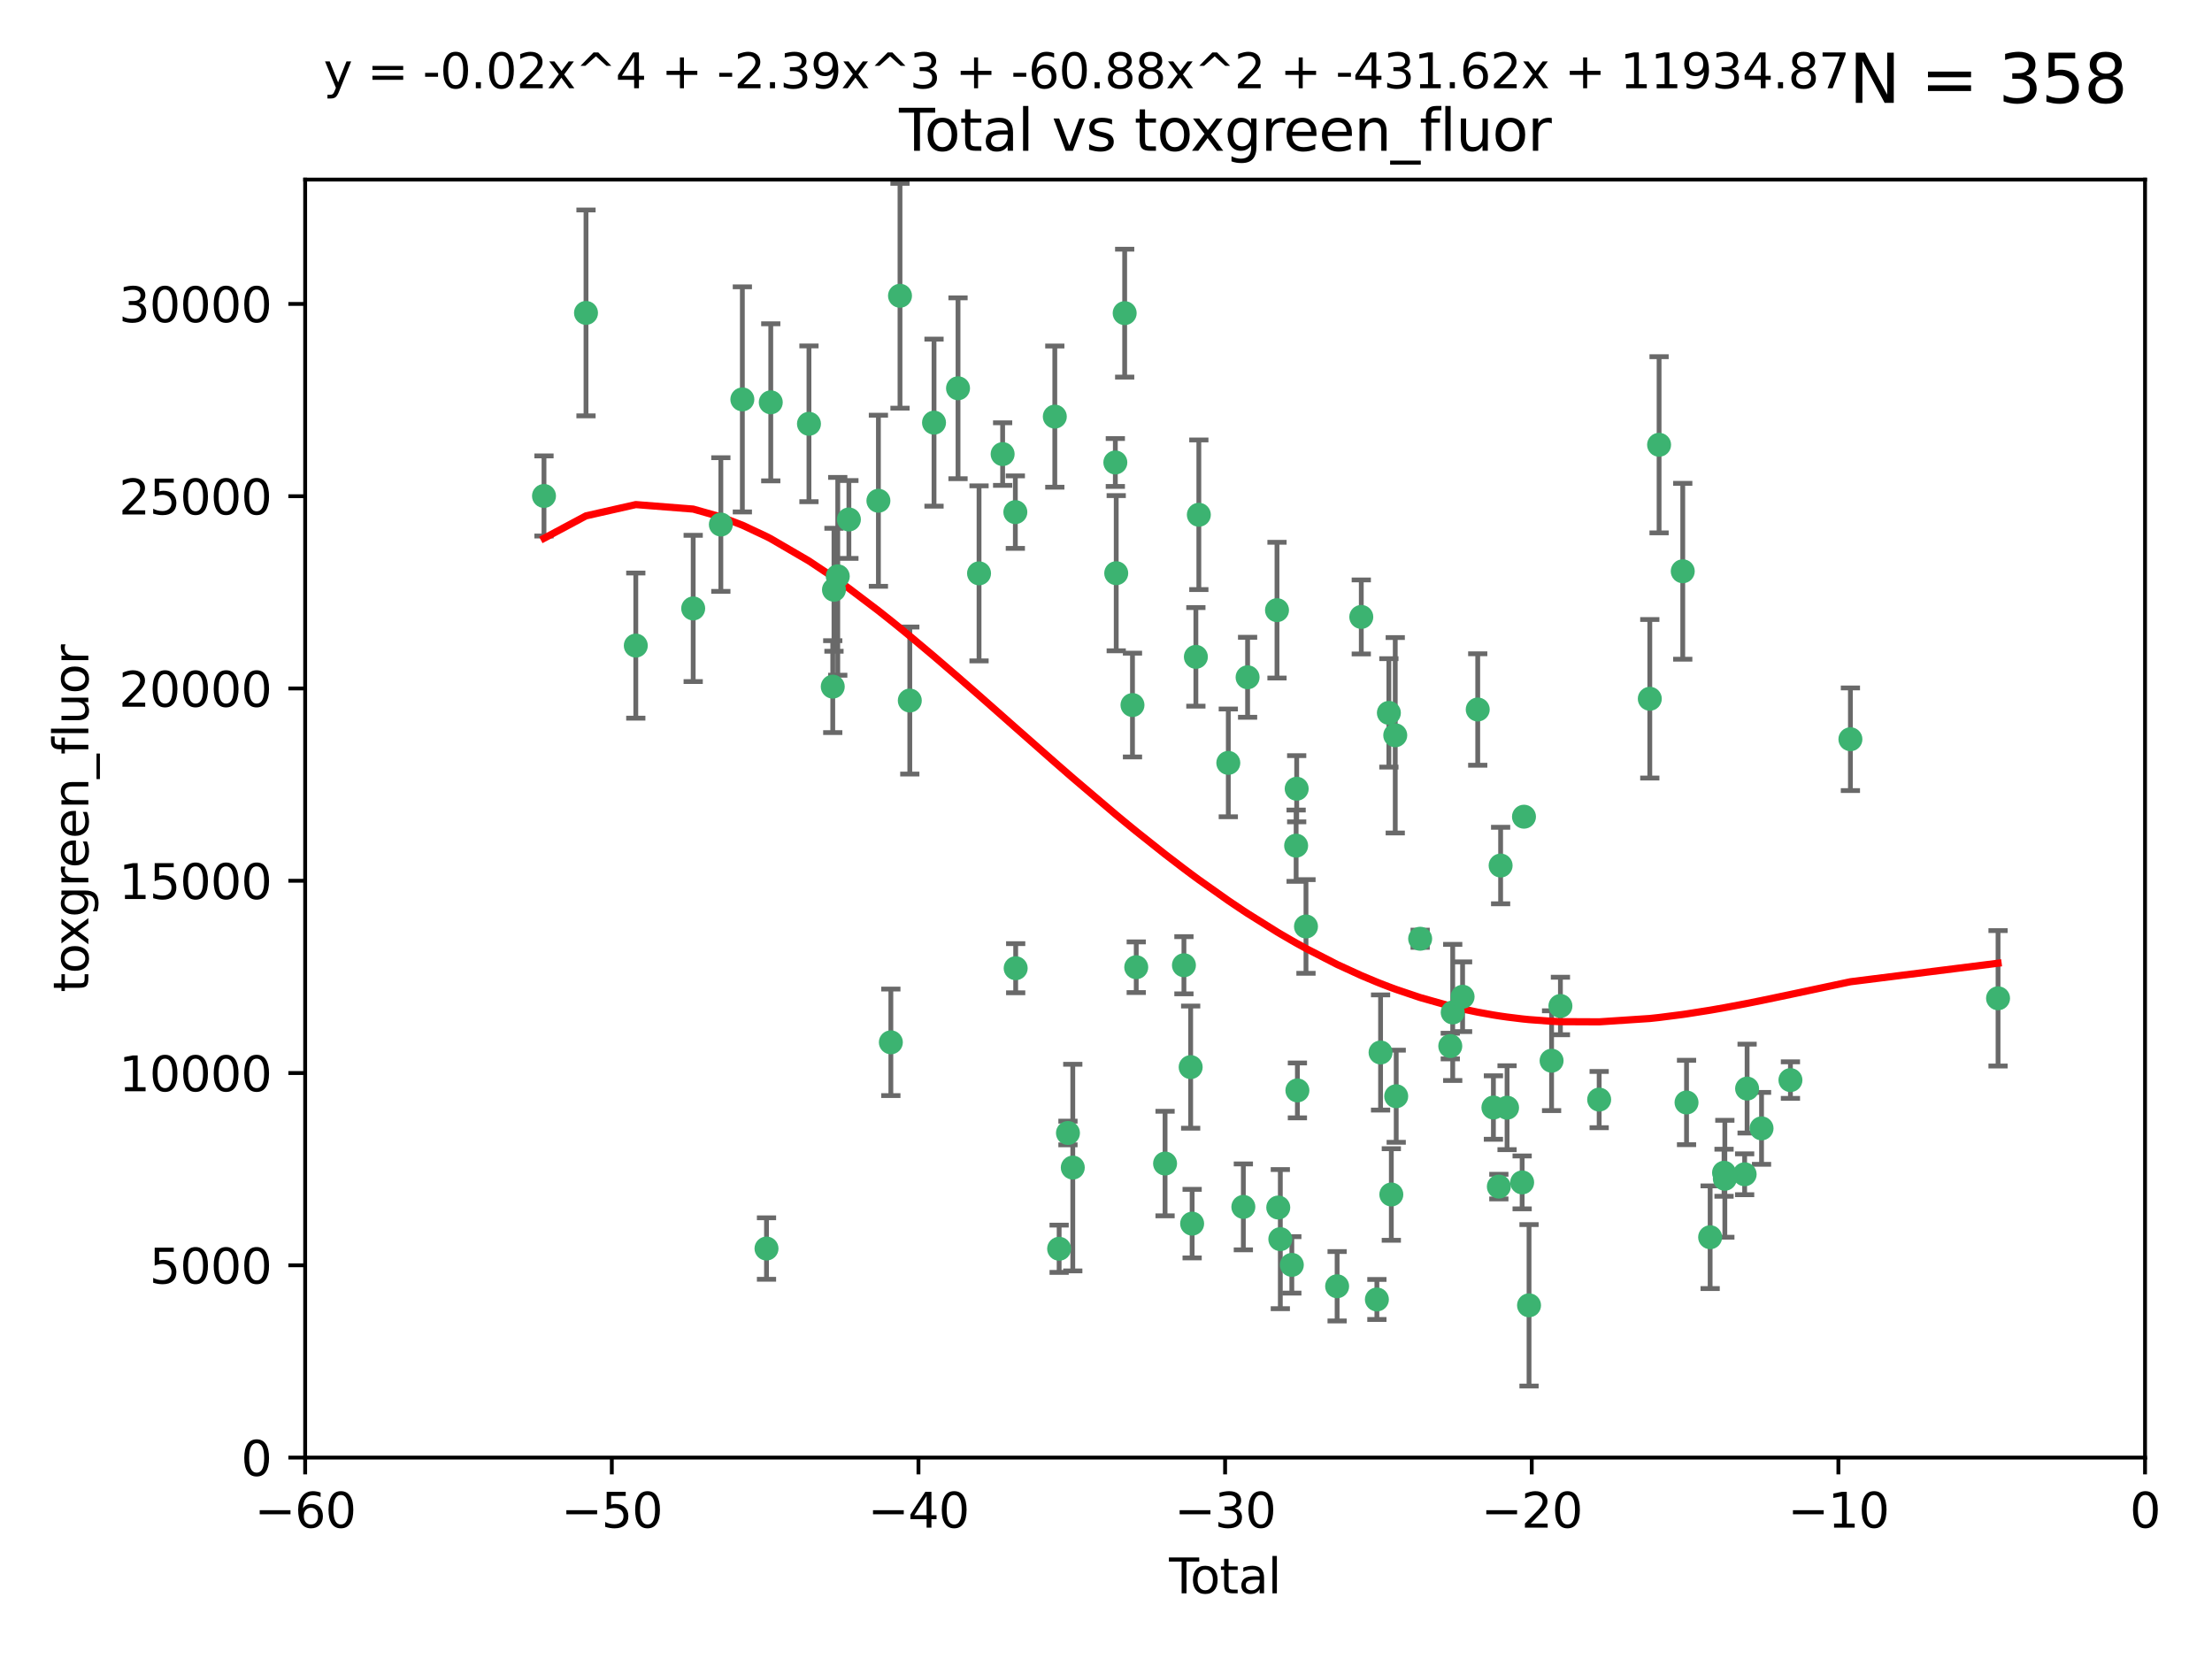 <?xml version="1.0" encoding="utf-8" standalone="no"?>
<!DOCTYPE svg PUBLIC "-//W3C//DTD SVG 1.1//EN"
  "http://www.w3.org/Graphics/SVG/1.1/DTD/svg11.dtd">
<svg xmlns:xlink="http://www.w3.org/1999/xlink" width="460.8pt" height="345.6pt" viewBox="0 0 460.8 345.6" xmlns="http://www.w3.org/2000/svg" version="1.1">
 <defs>
  <style type="text/css">*{stroke-linejoin: round; stroke-linecap: butt}</style>
 </defs>
 <g id="figure_1">
  <g id="patch_1">
   <path d="M 0 345.6 
L 460.8 345.6 
L 460.8 0 
L 0 0 
z
" style="fill: #ffffff"/>
  </g>
  <g id="axes_1">
   <g id="patch_2">
    <path d="M 63.571 303.64 
L 446.85 303.64 
L 446.85 37.411 
L 63.571 37.411 
z
" style="fill: #ffffff"/>
   </g>
   <g id="PathCollection_1">
    <defs>
     <path id="m87b5259501" d="M 0 1.118 
C 0.297 1.118 0.581 1 0.791 0.791 
C 1 0.581 1.118 0.297 1.118 0 
C 1.118 -0.297 1 -0.581 0.791 -0.791 
C 0.581 -1 0.297 -1.118 0 -1.118 
C -0.297 -1.118 -0.581 -1 -0.791 -0.791 
C -1 -0.581 -1.118 -0.297 -1.118 0 
C -1.118 0.297 -1 0.581 -0.791 0.791 
C -0.581 1 -0.297 1.118 0 1.118 
z
" style="stroke: #3cb371"/>
    </defs>
    <g clip-path="url(#ped40103cda)">
     <use xlink:href="#m87b5259501" x="113.324" y="103.319" style="fill: #3cb371; stroke: #3cb371"/>
     <use xlink:href="#m87b5259501" x="122.075" y="65.184" style="fill: #3cb371; stroke: #3cb371"/>
     <use xlink:href="#m87b5259501" x="132.448" y="134.491" style="fill: #3cb371; stroke: #3cb371"/>
     <use xlink:href="#m87b5259501" x="144.404" y="126.749" style="fill: #3cb371; stroke: #3cb371"/>
     <use xlink:href="#m87b5259501" x="150.166" y="109.268" style="fill: #3cb371; stroke: #3cb371"/>
     <use xlink:href="#m87b5259501" x="154.646" y="83.201" style="fill: #3cb371; stroke: #3cb371"/>
     <use xlink:href="#m87b5259501" x="159.676" y="260.094" style="fill: #3cb371; stroke: #3cb371"/>
     <use xlink:href="#m87b5259501" x="160.565" y="83.811" style="fill: #3cb371; stroke: #3cb371"/>
     <use xlink:href="#m87b5259501" x="168.522" y="88.286" style="fill: #3cb371; stroke: #3cb371"/>
     <use xlink:href="#m87b5259501" x="173.478" y="143.039" style="fill: #3cb371; stroke: #3cb371"/>
     <use xlink:href="#m87b5259501" x="173.733" y="122.859" style="fill: #3cb371; stroke: #3cb371"/>
     <use xlink:href="#m87b5259501" x="174.52" y="120.054" style="fill: #3cb371; stroke: #3cb371"/>
     <use xlink:href="#m87b5259501" x="176.84" y="108.214" style="fill: #3cb371; stroke: #3cb371"/>
     <use xlink:href="#m87b5259501" x="182.989" y="104.315" style="fill: #3cb371; stroke: #3cb371"/>
     <use xlink:href="#m87b5259501" x="185.582" y="217.134" style="fill: #3cb371; stroke: #3cb371"/>
     <use xlink:href="#m87b5259501" x="187.487" y="61.614" style="fill: #3cb371; stroke: #3cb371"/>
     <use xlink:href="#m87b5259501" x="189.528" y="145.935" style="fill: #3cb371; stroke: #3cb371"/>
     <use xlink:href="#m87b5259501" x="194.574" y="88.045" style="fill: #3cb371; stroke: #3cb371"/>
     <use xlink:href="#m87b5259501" x="199.574" y="80.887" style="fill: #3cb371; stroke: #3cb371"/>
     <use xlink:href="#m87b5259501" x="203.952" y="119.44" style="fill: #3cb371; stroke: #3cb371"/>
     <use xlink:href="#m87b5259501" x="208.867" y="94.593" style="fill: #3cb371; stroke: #3cb371"/>
     <use xlink:href="#m87b5259501" x="211.515" y="106.684" style="fill: #3cb371; stroke: #3cb371"/>
     <use xlink:href="#m87b5259501" x="211.585" y="201.695" style="fill: #3cb371; stroke: #3cb371"/>
     <use xlink:href="#m87b5259501" x="219.736" y="86.787" style="fill: #3cb371; stroke: #3cb371"/>
     <use xlink:href="#m87b5259501" x="220.638" y="260.14" style="fill: #3cb371; stroke: #3cb371"/>
     <use xlink:href="#m87b5259501" x="222.475" y="236.024" style="fill: #3cb371; stroke: #3cb371"/>
     <use xlink:href="#m87b5259501" x="223.48" y="243.228" style="fill: #3cb371; stroke: #3cb371"/>
     <use xlink:href="#m87b5259501" x="232.345" y="96.341" style="fill: #3cb371; stroke: #3cb371"/>
     <use xlink:href="#m87b5259501" x="232.53" y="119.409" style="fill: #3cb371; stroke: #3cb371"/>
     <use xlink:href="#m87b5259501" x="234.291" y="65.233" style="fill: #3cb371; stroke: #3cb371"/>
     <use xlink:href="#m87b5259501" x="235.917" y="146.874" style="fill: #3cb371; stroke: #3cb371"/>
     <use xlink:href="#m87b5259501" x="236.699" y="201.487" style="fill: #3cb371; stroke: #3cb371"/>
     <use xlink:href="#m87b5259501" x="242.705" y="242.388" style="fill: #3cb371; stroke: #3cb371"/>
     <use xlink:href="#m87b5259501" x="246.634" y="201.077" style="fill: #3cb371; stroke: #3cb371"/>
     <use xlink:href="#m87b5259501" x="248.038" y="222.299" style="fill: #3cb371; stroke: #3cb371"/>
     <use xlink:href="#m87b5259501" x="248.343" y="254.906" style="fill: #3cb371; stroke: #3cb371"/>
     <use xlink:href="#m87b5259501" x="249.123" y="136.835" style="fill: #3cb371; stroke: #3cb371"/>
     <use xlink:href="#m87b5259501" x="249.741" y="107.234" style="fill: #3cb371; stroke: #3cb371"/>
     <use xlink:href="#m87b5259501" x="255.878" y="158.921" style="fill: #3cb371; stroke: #3cb371"/>
     <use xlink:href="#m87b5259501" x="259.013" y="251.417" style="fill: #3cb371; stroke: #3cb371"/>
     <use xlink:href="#m87b5259501" x="259.897" y="141.091" style="fill: #3cb371; stroke: #3cb371"/>
     <use xlink:href="#m87b5259501" x="266.022" y="127.107" style="fill: #3cb371; stroke: #3cb371"/>
     <use xlink:href="#m87b5259501" x="266.284" y="251.547" style="fill: #3cb371; stroke: #3cb371"/>
     <use xlink:href="#m87b5259501" x="266.715" y="258.133" style="fill: #3cb371; stroke: #3cb371"/>
     <use xlink:href="#m87b5259501" x="269.11" y="263.497" style="fill: #3cb371; stroke: #3cb371"/>
     <use xlink:href="#m87b5259501" x="270.008" y="176.169" style="fill: #3cb371; stroke: #3cb371"/>
     <use xlink:href="#m87b5259501" x="270.123" y="164.309" style="fill: #3cb371; stroke: #3cb371"/>
     <use xlink:href="#m87b5259501" x="270.272" y="227.152" style="fill: #3cb371; stroke: #3cb371"/>
     <use xlink:href="#m87b5259501" x="272.061" y="193.002" style="fill: #3cb371; stroke: #3cb371"/>
     <use xlink:href="#m87b5259501" x="278.547" y="267.951" style="fill: #3cb371; stroke: #3cb371"/>
     <use xlink:href="#m87b5259501" x="283.58" y="128.518" style="fill: #3cb371; stroke: #3cb371"/>
     <use xlink:href="#m87b5259501" x="286.83" y="270.703" style="fill: #3cb371; stroke: #3cb371"/>
     <use xlink:href="#m87b5259501" x="287.598" y="219.251" style="fill: #3cb371; stroke: #3cb371"/>
     <use xlink:href="#m87b5259501" x="289.329" y="148.507" style="fill: #3cb371; stroke: #3cb371"/>
     <use xlink:href="#m87b5259501" x="289.839" y="248.836" style="fill: #3cb371; stroke: #3cb371"/>
     <use xlink:href="#m87b5259501" x="290.656" y="153.171" style="fill: #3cb371; stroke: #3cb371"/>
     <use xlink:href="#m87b5259501" x="290.857" y="228.365" style="fill: #3cb371; stroke: #3cb371"/>
     <use xlink:href="#m87b5259501" x="295.844" y="195.558" style="fill: #3cb371; stroke: #3cb371"/>
     <use xlink:href="#m87b5259501" x="302.119" y="217.914" style="fill: #3cb371; stroke: #3cb371"/>
     <use xlink:href="#m87b5259501" x="302.627" y="210.91" style="fill: #3cb371; stroke: #3cb371"/>
     <use xlink:href="#m87b5259501" x="304.684" y="207.64" style="fill: #3cb371; stroke: #3cb371"/>
     <use xlink:href="#m87b5259501" x="307.838" y="147.801" style="fill: #3cb371; stroke: #3cb371"/>
     <use xlink:href="#m87b5259501" x="311.105" y="230.72" style="fill: #3cb371; stroke: #3cb371"/>
     <use xlink:href="#m87b5259501" x="312.237" y="247.192" style="fill: #3cb371; stroke: #3cb371"/>
     <use xlink:href="#m87b5259501" x="312.607" y="180.307" style="fill: #3cb371; stroke: #3cb371"/>
     <use xlink:href="#m87b5259501" x="313.949" y="230.755" style="fill: #3cb371; stroke: #3cb371"/>
     <use xlink:href="#m87b5259501" x="317.09" y="246.317" style="fill: #3cb371; stroke: #3cb371"/>
     <use xlink:href="#m87b5259501" x="317.472" y="170.133" style="fill: #3cb371; stroke: #3cb371"/>
     <use xlink:href="#m87b5259501" x="318.526" y="271.92" style="fill: #3cb371; stroke: #3cb371"/>
     <use xlink:href="#m87b5259501" x="323.223" y="220.964" style="fill: #3cb371; stroke: #3cb371"/>
     <use xlink:href="#m87b5259501" x="325.065" y="209.566" style="fill: #3cb371; stroke: #3cb371"/>
     <use xlink:href="#m87b5259501" x="333.135" y="229.064" style="fill: #3cb371; stroke: #3cb371"/>
     <use xlink:href="#m87b5259501" x="343.683" y="145.567" style="fill: #3cb371; stroke: #3cb371"/>
     <use xlink:href="#m87b5259501" x="345.618" y="92.655" style="fill: #3cb371; stroke: #3cb371"/>
     <use xlink:href="#m87b5259501" x="350.548" y="119.004" style="fill: #3cb371; stroke: #3cb371"/>
     <use xlink:href="#m87b5259501" x="351.336" y="229.667" style="fill: #3cb371; stroke: #3cb371"/>
     <use xlink:href="#m87b5259501" x="356.254" y="257.738" style="fill: #3cb371; stroke: #3cb371"/>
     <use xlink:href="#m87b5259501" x="359.15" y="244.305" style="fill: #3cb371; stroke: #3cb371"/>
     <use xlink:href="#m87b5259501" x="359.317" y="245.561" style="fill: #3cb371; stroke: #3cb371"/>
     <use xlink:href="#m87b5259501" x="363.442" y="244.625" style="fill: #3cb371; stroke: #3cb371"/>
     <use xlink:href="#m87b5259501" x="363.952" y="226.772" style="fill: #3cb371; stroke: #3cb371"/>
     <use xlink:href="#m87b5259501" x="366.961" y="235.058" style="fill: #3cb371; stroke: #3cb371"/>
     <use xlink:href="#m87b5259501" x="372.98" y="225.004" style="fill: #3cb371; stroke: #3cb371"/>
     <use xlink:href="#m87b5259501" x="385.474" y="153.996" style="fill: #3cb371; stroke: #3cb371"/>
     <use xlink:href="#m87b5259501" x="416.229" y="207.963" style="fill: #3cb371; stroke: #3cb371"/>
    </g>
   </g>
   <g id="matplotlib.axis_1">
    <g id="xtick_1">
     <g id="line2d_1">
      <defs>
       <path id="md16116a1bc" d="M 0 0 
L 0 3.5 
" style="stroke: #000000; stroke-width: 0.8"/>
      </defs>
      <g>
       <use xlink:href="#md16116a1bc" x="63.571" y="303.64" style="stroke: #000000; stroke-width: 0.8"/>
      </g>
     </g>
     <g id="text_1">
      <!-- −60 -->
      <g transform="translate(53.019 318.238)scale(0.1 -0.1)">
       <defs>
        <path id="DejaVuSans-2212" d="M 678 2272 
L 4684 2272 
L 4684 1741 
L 678 1741 
L 678 2272 
z
" transform="scale(0.016)"/>
        <path id="DejaVuSans-36" d="M 2113 2584 
Q 1688 2584 1439 2293 
Q 1191 2003 1191 1497 
Q 1191 994 1439 701 
Q 1688 409 2113 409 
Q 2538 409 2786 701 
Q 3034 994 3034 1497 
Q 3034 2003 2786 2293 
Q 2538 2584 2113 2584 
z
M 3366 4563 
L 3366 3988 
Q 3128 4100 2886 4159 
Q 2644 4219 2406 4219 
Q 1781 4219 1451 3797 
Q 1122 3375 1075 2522 
Q 1259 2794 1537 2939 
Q 1816 3084 2150 3084 
Q 2853 3084 3261 2657 
Q 3669 2231 3669 1497 
Q 3669 778 3244 343 
Q 2819 -91 2113 -91 
Q 1303 -91 875 529 
Q 447 1150 447 2328 
Q 447 3434 972 4092 
Q 1497 4750 2381 4750 
Q 2619 4750 2861 4703 
Q 3103 4656 3366 4563 
z
" transform="scale(0.016)"/>
        <path id="DejaVuSans-30" d="M 2034 4250 
Q 1547 4250 1301 3770 
Q 1056 3291 1056 2328 
Q 1056 1369 1301 889 
Q 1547 409 2034 409 
Q 2525 409 2770 889 
Q 3016 1369 3016 2328 
Q 3016 3291 2770 3770 
Q 2525 4250 2034 4250 
z
M 2034 4750 
Q 2819 4750 3233 4129 
Q 3647 3509 3647 2328 
Q 3647 1150 3233 529 
Q 2819 -91 2034 -91 
Q 1250 -91 836 529 
Q 422 1150 422 2328 
Q 422 3509 836 4129 
Q 1250 4750 2034 4750 
z
" transform="scale(0.016)"/>
       </defs>
       <use xlink:href="#DejaVuSans-2212"/>
       <use xlink:href="#DejaVuSans-36" x="83.789"/>
       <use xlink:href="#DejaVuSans-30" x="147.412"/>
      </g>
     </g>
    </g>
    <g id="xtick_2">
     <g id="line2d_2">
      <g>
       <use xlink:href="#md16116a1bc" x="127.451" y="303.64" style="stroke: #000000; stroke-width: 0.8"/>
      </g>
     </g>
     <g id="text_2">
      <!-- −50 -->
      <g transform="translate(116.899 318.238)scale(0.1 -0.1)">
       <defs>
        <path id="DejaVuSans-35" d="M 691 4666 
L 3169 4666 
L 3169 4134 
L 1269 4134 
L 1269 2991 
Q 1406 3038 1543 3061 
Q 1681 3084 1819 3084 
Q 2600 3084 3056 2656 
Q 3513 2228 3513 1497 
Q 3513 744 3044 326 
Q 2575 -91 1722 -91 
Q 1428 -91 1123 -41 
Q 819 9 494 109 
L 494 744 
Q 775 591 1075 516 
Q 1375 441 1709 441 
Q 2250 441 2565 725 
Q 2881 1009 2881 1497 
Q 2881 1984 2565 2268 
Q 2250 2553 1709 2553 
Q 1456 2553 1204 2497 
Q 953 2441 691 2322 
L 691 4666 
z
" transform="scale(0.016)"/>
       </defs>
       <use xlink:href="#DejaVuSans-2212"/>
       <use xlink:href="#DejaVuSans-35" x="83.789"/>
       <use xlink:href="#DejaVuSans-30" x="147.412"/>
      </g>
     </g>
    </g>
    <g id="xtick_3">
     <g id="line2d_3">
      <g>
       <use xlink:href="#md16116a1bc" x="191.331" y="303.64" style="stroke: #000000; stroke-width: 0.8"/>
      </g>
     </g>
     <g id="text_3">
      <!-- −40 -->
      <g transform="translate(180.778 318.238)scale(0.1 -0.1)">
       <defs>
        <path id="DejaVuSans-34" d="M 2419 4116 
L 825 1625 
L 2419 1625 
L 2419 4116 
z
M 2253 4666 
L 3047 4666 
L 3047 1625 
L 3713 1625 
L 3713 1100 
L 3047 1100 
L 3047 0 
L 2419 0 
L 2419 1100 
L 313 1100 
L 313 1709 
L 2253 4666 
z
" transform="scale(0.016)"/>
       </defs>
       <use xlink:href="#DejaVuSans-2212"/>
       <use xlink:href="#DejaVuSans-34" x="83.789"/>
       <use xlink:href="#DejaVuSans-30" x="147.412"/>
      </g>
     </g>
    </g>
    <g id="xtick_4">
     <g id="line2d_4">
      <g>
       <use xlink:href="#md16116a1bc" x="255.211" y="303.64" style="stroke: #000000; stroke-width: 0.8"/>
      </g>
     </g>
     <g id="text_4">
      <!-- −30 -->
      <g transform="translate(244.658 318.238)scale(0.1 -0.1)">
       <defs>
        <path id="DejaVuSans-33" d="M 2597 2516 
Q 3050 2419 3304 2112 
Q 3559 1806 3559 1356 
Q 3559 666 3084 287 
Q 2609 -91 1734 -91 
Q 1441 -91 1130 -33 
Q 819 25 488 141 
L 488 750 
Q 750 597 1062 519 
Q 1375 441 1716 441 
Q 2309 441 2620 675 
Q 2931 909 2931 1356 
Q 2931 1769 2642 2001 
Q 2353 2234 1838 2234 
L 1294 2234 
L 1294 2753 
L 1863 2753 
Q 2328 2753 2575 2939 
Q 2822 3125 2822 3475 
Q 2822 3834 2567 4026 
Q 2313 4219 1838 4219 
Q 1578 4219 1281 4162 
Q 984 4106 628 3988 
L 628 4550 
Q 988 4650 1302 4700 
Q 1616 4750 1894 4750 
Q 2613 4750 3031 4423 
Q 3450 4097 3450 3541 
Q 3450 3153 3228 2886 
Q 3006 2619 2597 2516 
z
" transform="scale(0.016)"/>
       </defs>
       <use xlink:href="#DejaVuSans-2212"/>
       <use xlink:href="#DejaVuSans-33" x="83.789"/>
       <use xlink:href="#DejaVuSans-30" x="147.412"/>
      </g>
     </g>
    </g>
    <g id="xtick_5">
     <g id="line2d_5">
      <g>
       <use xlink:href="#md16116a1bc" x="319.09" y="303.64" style="stroke: #000000; stroke-width: 0.8"/>
      </g>
     </g>
     <g id="text_5">
      <!-- −20 -->
      <g transform="translate(308.538 318.238)scale(0.1 -0.1)">
       <defs>
        <path id="DejaVuSans-32" d="M 1228 531 
L 3431 531 
L 3431 0 
L 469 0 
L 469 531 
Q 828 903 1448 1529 
Q 2069 2156 2228 2338 
Q 2531 2678 2651 2914 
Q 2772 3150 2772 3378 
Q 2772 3750 2511 3984 
Q 2250 4219 1831 4219 
Q 1534 4219 1204 4116 
Q 875 4013 500 3803 
L 500 4441 
Q 881 4594 1212 4672 
Q 1544 4750 1819 4750 
Q 2544 4750 2975 4387 
Q 3406 4025 3406 3419 
Q 3406 3131 3298 2873 
Q 3191 2616 2906 2266 
Q 2828 2175 2409 1742 
Q 1991 1309 1228 531 
z
" transform="scale(0.016)"/>
       </defs>
       <use xlink:href="#DejaVuSans-2212"/>
       <use xlink:href="#DejaVuSans-32" x="83.789"/>
       <use xlink:href="#DejaVuSans-30" x="147.412"/>
      </g>
     </g>
    </g>
    <g id="xtick_6">
     <g id="line2d_6">
      <g>
       <use xlink:href="#md16116a1bc" x="382.97" y="303.64" style="stroke: #000000; stroke-width: 0.8"/>
      </g>
     </g>
     <g id="text_6">
      <!-- −10 -->
      <g transform="translate(372.418 318.238)scale(0.1 -0.1)">
       <defs>
        <path id="DejaVuSans-31" d="M 794 531 
L 1825 531 
L 1825 4091 
L 703 3866 
L 703 4441 
L 1819 4666 
L 2450 4666 
L 2450 531 
L 3481 531 
L 3481 0 
L 794 0 
L 794 531 
z
" transform="scale(0.016)"/>
       </defs>
       <use xlink:href="#DejaVuSans-2212"/>
       <use xlink:href="#DejaVuSans-31" x="83.789"/>
       <use xlink:href="#DejaVuSans-30" x="147.412"/>
      </g>
     </g>
    </g>
    <g id="xtick_7">
     <g id="line2d_7">
      <g>
       <use xlink:href="#md16116a1bc" x="446.85" y="303.64" style="stroke: #000000; stroke-width: 0.8"/>
      </g>
     </g>
     <g id="text_7">
      <!-- 0 -->
      <g transform="translate(443.669 318.238)scale(0.1 -0.1)">
       <use xlink:href="#DejaVuSans-30"/>
      </g>
     </g>
    </g>
    <g id="text_8">
     <!-- Total -->
     <g transform="translate(243.534 331.917)scale(0.1 -0.1)">
      <defs>
       <path id="DejaVuSans-54" d="M -19 4666 
L 3928 4666 
L 3928 4134 
L 2272 4134 
L 2272 0 
L 1638 0 
L 1638 4134 
L -19 4134 
L -19 4666 
z
" transform="scale(0.016)"/>
       <path id="DejaVuSans-6f" d="M 1959 3097 
Q 1497 3097 1228 2736 
Q 959 2375 959 1747 
Q 959 1119 1226 758 
Q 1494 397 1959 397 
Q 2419 397 2687 759 
Q 2956 1122 2956 1747 
Q 2956 2369 2687 2733 
Q 2419 3097 1959 3097 
z
M 1959 3584 
Q 2709 3584 3137 3096 
Q 3566 2609 3566 1747 
Q 3566 888 3137 398 
Q 2709 -91 1959 -91 
Q 1206 -91 779 398 
Q 353 888 353 1747 
Q 353 2609 779 3096 
Q 1206 3584 1959 3584 
z
" transform="scale(0.016)"/>
       <path id="DejaVuSans-74" d="M 1172 4494 
L 1172 3500 
L 2356 3500 
L 2356 3053 
L 1172 3053 
L 1172 1153 
Q 1172 725 1289 603 
Q 1406 481 1766 481 
L 2356 481 
L 2356 0 
L 1766 0 
Q 1100 0 847 248 
Q 594 497 594 1153 
L 594 3053 
L 172 3053 
L 172 3500 
L 594 3500 
L 594 4494 
L 1172 4494 
z
" transform="scale(0.016)"/>
       <path id="DejaVuSans-61" d="M 2194 1759 
Q 1497 1759 1228 1600 
Q 959 1441 959 1056 
Q 959 750 1161 570 
Q 1363 391 1709 391 
Q 2188 391 2477 730 
Q 2766 1069 2766 1631 
L 2766 1759 
L 2194 1759 
z
M 3341 1997 
L 3341 0 
L 2766 0 
L 2766 531 
Q 2569 213 2275 61 
Q 1981 -91 1556 -91 
Q 1019 -91 701 211 
Q 384 513 384 1019 
Q 384 1609 779 1909 
Q 1175 2209 1959 2209 
L 2766 2209 
L 2766 2266 
Q 2766 2663 2505 2880 
Q 2244 3097 1772 3097 
Q 1472 3097 1187 3025 
Q 903 2953 641 2809 
L 641 3341 
Q 956 3463 1253 3523 
Q 1550 3584 1831 3584 
Q 2591 3584 2966 3190 
Q 3341 2797 3341 1997 
z
" transform="scale(0.016)"/>
       <path id="DejaVuSans-6c" d="M 603 4863 
L 1178 4863 
L 1178 0 
L 603 0 
L 603 4863 
z
" transform="scale(0.016)"/>
      </defs>
      <use xlink:href="#DejaVuSans-54"/>
      <use xlink:href="#DejaVuSans-6f" x="44.084"/>
      <use xlink:href="#DejaVuSans-74" x="105.266"/>
      <use xlink:href="#DejaVuSans-61" x="144.475"/>
      <use xlink:href="#DejaVuSans-6c" x="205.754"/>
     </g>
    </g>
   </g>
   <g id="matplotlib.axis_2">
    <g id="ytick_1">
     <g id="line2d_8">
      <defs>
       <path id="m8526056b5e" d="M 0 0 
L -3.5 0 
" style="stroke: #000000; stroke-width: 0.8"/>
      </defs>
      <g>
       <use xlink:href="#m8526056b5e" x="63.571" y="303.64" style="stroke: #000000; stroke-width: 0.8"/>
      </g>
     </g>
     <g id="text_9">
      <!-- 0 -->
      <g transform="translate(50.209 307.439)scale(0.1 -0.1)">
       <use xlink:href="#DejaVuSans-30"/>
      </g>
     </g>
    </g>
    <g id="ytick_2">
     <g id="line2d_9">
      <g>
       <use xlink:href="#m8526056b5e" x="63.571" y="263.586" style="stroke: #000000; stroke-width: 0.8"/>
      </g>
     </g>
     <g id="text_10">
      <!-- 5000 -->
      <g transform="translate(31.121 267.385)scale(0.1 -0.1)">
       <use xlink:href="#DejaVuSans-35"/>
       <use xlink:href="#DejaVuSans-30" x="63.623"/>
       <use xlink:href="#DejaVuSans-30" x="127.246"/>
       <use xlink:href="#DejaVuSans-30" x="190.869"/>
      </g>
     </g>
    </g>
    <g id="ytick_3">
     <g id="line2d_10">
      <g>
       <use xlink:href="#m8526056b5e" x="63.571" y="223.532" style="stroke: #000000; stroke-width: 0.8"/>
      </g>
     </g>
     <g id="text_11">
      <!-- 10000 -->
      <g transform="translate(24.759 227.331)scale(0.1 -0.1)">
       <use xlink:href="#DejaVuSans-31"/>
       <use xlink:href="#DejaVuSans-30" x="63.623"/>
       <use xlink:href="#DejaVuSans-30" x="127.246"/>
       <use xlink:href="#DejaVuSans-30" x="190.869"/>
       <use xlink:href="#DejaVuSans-30" x="254.492"/>
      </g>
     </g>
    </g>
    <g id="ytick_4">
     <g id="line2d_11">
      <g>
       <use xlink:href="#m8526056b5e" x="63.571" y="183.478" style="stroke: #000000; stroke-width: 0.8"/>
      </g>
     </g>
     <g id="text_12">
      <!-- 15000 -->
      <g transform="translate(24.759 187.278)scale(0.1 -0.1)">
       <use xlink:href="#DejaVuSans-31"/>
       <use xlink:href="#DejaVuSans-35" x="63.623"/>
       <use xlink:href="#DejaVuSans-30" x="127.246"/>
       <use xlink:href="#DejaVuSans-30" x="190.869"/>
       <use xlink:href="#DejaVuSans-30" x="254.492"/>
      </g>
     </g>
    </g>
    <g id="ytick_5">
     <g id="line2d_12">
      <g>
       <use xlink:href="#m8526056b5e" x="63.571" y="143.424" style="stroke: #000000; stroke-width: 0.8"/>
      </g>
     </g>
     <g id="text_13">
      <!-- 20000 -->
      <g transform="translate(24.759 147.224)scale(0.1 -0.1)">
       <use xlink:href="#DejaVuSans-32"/>
       <use xlink:href="#DejaVuSans-30" x="63.623"/>
       <use xlink:href="#DejaVuSans-30" x="127.246"/>
       <use xlink:href="#DejaVuSans-30" x="190.869"/>
       <use xlink:href="#DejaVuSans-30" x="254.492"/>
      </g>
     </g>
    </g>
    <g id="ytick_6">
     <g id="line2d_13">
      <g>
       <use xlink:href="#m8526056b5e" x="63.571" y="103.371" style="stroke: #000000; stroke-width: 0.8"/>
      </g>
     </g>
     <g id="text_14">
      <!-- 25000 -->
      <g transform="translate(24.759 107.17)scale(0.1 -0.1)">
       <use xlink:href="#DejaVuSans-32"/>
       <use xlink:href="#DejaVuSans-35" x="63.623"/>
       <use xlink:href="#DejaVuSans-30" x="127.246"/>
       <use xlink:href="#DejaVuSans-30" x="190.869"/>
       <use xlink:href="#DejaVuSans-30" x="254.492"/>
      </g>
     </g>
    </g>
    <g id="ytick_7">
     <g id="line2d_14">
      <g>
       <use xlink:href="#m8526056b5e" x="63.571" y="63.317" style="stroke: #000000; stroke-width: 0.8"/>
      </g>
     </g>
     <g id="text_15">
      <!-- 30000 -->
      <g transform="translate(24.759 67.116)scale(0.1 -0.1)">
       <use xlink:href="#DejaVuSans-33"/>
       <use xlink:href="#DejaVuSans-30" x="63.623"/>
       <use xlink:href="#DejaVuSans-30" x="127.246"/>
       <use xlink:href="#DejaVuSans-30" x="190.869"/>
       <use xlink:href="#DejaVuSans-30" x="254.492"/>
      </g>
     </g>
    </g>
    <g id="text_16">
     <!-- toxgreen_fluor -->
     <g transform="translate(18.401 206.72)rotate(-90)scale(0.1 -0.1)">
      <defs>
       <path id="DejaVuSans-78" d="M 3513 3500 
L 2247 1797 
L 3578 0 
L 2900 0 
L 1881 1375 
L 863 0 
L 184 0 
L 1544 1831 
L 300 3500 
L 978 3500 
L 1906 2253 
L 2834 3500 
L 3513 3500 
z
" transform="scale(0.016)"/>
       <path id="DejaVuSans-67" d="M 2906 1791 
Q 2906 2416 2648 2759 
Q 2391 3103 1925 3103 
Q 1463 3103 1205 2759 
Q 947 2416 947 1791 
Q 947 1169 1205 825 
Q 1463 481 1925 481 
Q 2391 481 2648 825 
Q 2906 1169 2906 1791 
z
M 3481 434 
Q 3481 -459 3084 -895 
Q 2688 -1331 1869 -1331 
Q 1566 -1331 1297 -1286 
Q 1028 -1241 775 -1147 
L 775 -588 
Q 1028 -725 1275 -790 
Q 1522 -856 1778 -856 
Q 2344 -856 2625 -561 
Q 2906 -266 2906 331 
L 2906 616 
Q 2728 306 2450 153 
Q 2172 0 1784 0 
Q 1141 0 747 490 
Q 353 981 353 1791 
Q 353 2603 747 3093 
Q 1141 3584 1784 3584 
Q 2172 3584 2450 3431 
Q 2728 3278 2906 2969 
L 2906 3500 
L 3481 3500 
L 3481 434 
z
" transform="scale(0.016)"/>
       <path id="DejaVuSans-72" d="M 2631 2963 
Q 2534 3019 2420 3045 
Q 2306 3072 2169 3072 
Q 1681 3072 1420 2755 
Q 1159 2438 1159 1844 
L 1159 0 
L 581 0 
L 581 3500 
L 1159 3500 
L 1159 2956 
Q 1341 3275 1631 3429 
Q 1922 3584 2338 3584 
Q 2397 3584 2469 3576 
Q 2541 3569 2628 3553 
L 2631 2963 
z
" transform="scale(0.016)"/>
       <path id="DejaVuSans-65" d="M 3597 1894 
L 3597 1613 
L 953 1613 
Q 991 1019 1311 708 
Q 1631 397 2203 397 
Q 2534 397 2845 478 
Q 3156 559 3463 722 
L 3463 178 
Q 3153 47 2828 -22 
Q 2503 -91 2169 -91 
Q 1331 -91 842 396 
Q 353 884 353 1716 
Q 353 2575 817 3079 
Q 1281 3584 2069 3584 
Q 2775 3584 3186 3129 
Q 3597 2675 3597 1894 
z
M 3022 2063 
Q 3016 2534 2758 2815 
Q 2500 3097 2075 3097 
Q 1594 3097 1305 2825 
Q 1016 2553 972 2059 
L 3022 2063 
z
" transform="scale(0.016)"/>
       <path id="DejaVuSans-6e" d="M 3513 2113 
L 3513 0 
L 2938 0 
L 2938 2094 
Q 2938 2591 2744 2837 
Q 2550 3084 2163 3084 
Q 1697 3084 1428 2787 
Q 1159 2491 1159 1978 
L 1159 0 
L 581 0 
L 581 3500 
L 1159 3500 
L 1159 2956 
Q 1366 3272 1645 3428 
Q 1925 3584 2291 3584 
Q 2894 3584 3203 3211 
Q 3513 2838 3513 2113 
z
" transform="scale(0.016)"/>
       <path id="DejaVuSans-5f" d="M 3263 -1063 
L 3263 -1509 
L -63 -1509 
L -63 -1063 
L 3263 -1063 
z
" transform="scale(0.016)"/>
       <path id="DejaVuSans-66" d="M 2375 4863 
L 2375 4384 
L 1825 4384 
Q 1516 4384 1395 4259 
Q 1275 4134 1275 3809 
L 1275 3500 
L 2222 3500 
L 2222 3053 
L 1275 3053 
L 1275 0 
L 697 0 
L 697 3053 
L 147 3053 
L 147 3500 
L 697 3500 
L 697 3744 
Q 697 4328 969 4595 
Q 1241 4863 1831 4863 
L 2375 4863 
z
" transform="scale(0.016)"/>
       <path id="DejaVuSans-75" d="M 544 1381 
L 544 3500 
L 1119 3500 
L 1119 1403 
Q 1119 906 1312 657 
Q 1506 409 1894 409 
Q 2359 409 2629 706 
Q 2900 1003 2900 1516 
L 2900 3500 
L 3475 3500 
L 3475 0 
L 2900 0 
L 2900 538 
Q 2691 219 2414 64 
Q 2138 -91 1772 -91 
Q 1169 -91 856 284 
Q 544 659 544 1381 
z
M 1991 3584 
L 1991 3584 
z
" transform="scale(0.016)"/>
      </defs>
      <use xlink:href="#DejaVuSans-74"/>
      <use xlink:href="#DejaVuSans-6f" x="39.209"/>
      <use xlink:href="#DejaVuSans-78" x="97.266"/>
      <use xlink:href="#DejaVuSans-67" x="156.445"/>
      <use xlink:href="#DejaVuSans-72" x="219.922"/>
      <use xlink:href="#DejaVuSans-65" x="258.785"/>
      <use xlink:href="#DejaVuSans-65" x="320.309"/>
      <use xlink:href="#DejaVuSans-6e" x="381.832"/>
      <use xlink:href="#DejaVuSans-5f" x="445.211"/>
      <use xlink:href="#DejaVuSans-66" x="495.211"/>
      <use xlink:href="#DejaVuSans-6c" x="530.416"/>
      <use xlink:href="#DejaVuSans-75" x="558.199"/>
      <use xlink:href="#DejaVuSans-6f" x="621.578"/>
      <use xlink:href="#DejaVuSans-72" x="682.76"/>
     </g>
    </g>
   </g>
   <g id="LineCollection_1">
    <path d="M 113.324 111.662 
L 113.324 94.976 
" clip-path="url(#ped40103cda)" style="fill: none; stroke: #696969"/>
    <path d="M 122.075 86.629 
L 122.075 43.739 
" clip-path="url(#ped40103cda)" style="fill: none; stroke: #696969"/>
    <path d="M 132.448 149.606 
L 132.448 119.375 
" clip-path="url(#ped40103cda)" style="fill: none; stroke: #696969"/>
    <path d="M 144.404 141.983 
L 144.404 111.515 
" clip-path="url(#ped40103cda)" style="fill: none; stroke: #696969"/>
    <path d="M 150.166 123.191 
L 150.166 95.346 
" clip-path="url(#ped40103cda)" style="fill: none; stroke: #696969"/>
    <path d="M 154.646 106.648 
L 154.646 59.753 
" clip-path="url(#ped40103cda)" style="fill: none; stroke: #696969"/>
    <path d="M 159.676 266.497 
L 159.676 253.692 
" clip-path="url(#ped40103cda)" style="fill: none; stroke: #696969"/>
    <path d="M 160.565 100.173 
L 160.565 67.45 
" clip-path="url(#ped40103cda)" style="fill: none; stroke: #696969"/>
    <path d="M 168.522 104.51 
L 168.522 72.063 
" clip-path="url(#ped40103cda)" style="fill: none; stroke: #696969"/>
    <path d="M 173.478 152.61 
L 173.478 133.468 
" clip-path="url(#ped40103cda)" style="fill: none; stroke: #696969"/>
    <path d="M 173.733 135.667 
L 173.733 110.051 
" clip-path="url(#ped40103cda)" style="fill: none; stroke: #696969"/>
    <path d="M 174.52 140.659 
L 174.52 99.45 
" clip-path="url(#ped40103cda)" style="fill: none; stroke: #696969"/>
    <path d="M 176.84 116.326 
L 176.84 100.101 
" clip-path="url(#ped40103cda)" style="fill: none; stroke: #696969"/>
    <path d="M 182.989 122.133 
L 182.989 86.497 
" clip-path="url(#ped40103cda)" style="fill: none; stroke: #696969"/>
    <path d="M 185.582 228.233 
L 185.582 206.035 
" clip-path="url(#ped40103cda)" style="fill: none; stroke: #696969"/>
    <path d="M 187.487 85.029 
L 187.487 38.199 
" clip-path="url(#ped40103cda)" style="fill: none; stroke: #696969"/>
    <path d="M 189.528 161.248 
L 189.528 130.622 
" clip-path="url(#ped40103cda)" style="fill: none; stroke: #696969"/>
    <path d="M 194.574 105.444 
L 194.574 70.646 
" clip-path="url(#ped40103cda)" style="fill: none; stroke: #696969"/>
    <path d="M 199.574 99.727 
L 199.574 62.047 
" clip-path="url(#ped40103cda)" style="fill: none; stroke: #696969"/>
    <path d="M 203.952 137.675 
L 203.952 101.206 
" clip-path="url(#ped40103cda)" style="fill: none; stroke: #696969"/>
    <path d="M 208.867 101.108 
L 208.867 88.078 
" clip-path="url(#ped40103cda)" style="fill: none; stroke: #696969"/>
    <path d="M 211.515 114.235 
L 211.515 99.134 
" clip-path="url(#ped40103cda)" style="fill: none; stroke: #696969"/>
    <path d="M 211.585 206.809 
L 211.585 196.58 
" clip-path="url(#ped40103cda)" style="fill: none; stroke: #696969"/>
    <path d="M 219.736 101.495 
L 219.736 72.08 
" clip-path="url(#ped40103cda)" style="fill: none; stroke: #696969"/>
    <path d="M 220.638 265.065 
L 220.638 255.214 
" clip-path="url(#ped40103cda)" style="fill: none; stroke: #696969"/>
    <path d="M 222.475 238.492 
L 222.475 233.557 
" clip-path="url(#ped40103cda)" style="fill: none; stroke: #696969"/>
    <path d="M 223.48 264.748 
L 223.48 221.708 
" clip-path="url(#ped40103cda)" style="fill: none; stroke: #696969"/>
    <path d="M 232.345 101.329 
L 232.345 91.353 
" clip-path="url(#ped40103cda)" style="fill: none; stroke: #696969"/>
    <path d="M 232.53 135.574 
L 232.53 103.243 
" clip-path="url(#ped40103cda)" style="fill: none; stroke: #696969"/>
    <path d="M 234.291 78.556 
L 234.291 51.911 
" clip-path="url(#ped40103cda)" style="fill: none; stroke: #696969"/>
    <path d="M 235.917 157.684 
L 235.917 136.065 
" clip-path="url(#ped40103cda)" style="fill: none; stroke: #696969"/>
    <path d="M 236.699 206.761 
L 236.699 196.213 
" clip-path="url(#ped40103cda)" style="fill: none; stroke: #696969"/>
    <path d="M 242.705 253.279 
L 242.705 231.496 
" clip-path="url(#ped40103cda)" style="fill: none; stroke: #696969"/>
    <path d="M 246.634 207.031 
L 246.634 195.122 
" clip-path="url(#ped40103cda)" style="fill: none; stroke: #696969"/>
    <path d="M 248.038 235.023 
L 248.038 209.574 
" clip-path="url(#ped40103cda)" style="fill: none; stroke: #696969"/>
    <path d="M 248.343 262.048 
L 248.343 247.764 
" clip-path="url(#ped40103cda)" style="fill: none; stroke: #696969"/>
    <path d="M 249.123 147.104 
L 249.123 126.566 
" clip-path="url(#ped40103cda)" style="fill: none; stroke: #696969"/>
    <path d="M 249.741 122.819 
L 249.741 91.649 
" clip-path="url(#ped40103cda)" style="fill: none; stroke: #696969"/>
    <path d="M 255.878 170.147 
L 255.878 147.694 
" clip-path="url(#ped40103cda)" style="fill: none; stroke: #696969"/>
    <path d="M 259.013 260.365 
L 259.013 242.469 
" clip-path="url(#ped40103cda)" style="fill: none; stroke: #696969"/>
    <path d="M 259.897 149.421 
L 259.897 132.76 
" clip-path="url(#ped40103cda)" style="fill: none; stroke: #696969"/>
    <path d="M 266.022 141.248 
L 266.022 112.967 
" clip-path="url(#ped40103cda)" style="fill: none; stroke: #696969"/>
    <path d="M 266.284 252.228 
L 266.284 250.867 
" clip-path="url(#ped40103cda)" style="fill: none; stroke: #696969"/>
    <path d="M 266.715 272.621 
L 266.715 243.644 
" clip-path="url(#ped40103cda)" style="fill: none; stroke: #696969"/>
    <path d="M 269.11 269.377 
L 269.11 257.616 
" clip-path="url(#ped40103cda)" style="fill: none; stroke: #696969"/>
    <path d="M 270.008 183.597 
L 270.008 168.741 
" clip-path="url(#ped40103cda)" style="fill: none; stroke: #696969"/>
    <path d="M 270.123 171.2 
L 270.123 157.418 
" clip-path="url(#ped40103cda)" style="fill: none; stroke: #696969"/>
    <path d="M 270.272 232.87 
L 270.272 221.434 
" clip-path="url(#ped40103cda)" style="fill: none; stroke: #696969"/>
    <path d="M 272.061 202.754 
L 272.061 183.249 
" clip-path="url(#ped40103cda)" style="fill: none; stroke: #696969"/>
    <path d="M 278.547 275.179 
L 278.547 260.723 
" clip-path="url(#ped40103cda)" style="fill: none; stroke: #696969"/>
    <path d="M 283.58 136.228 
L 283.58 120.808 
" clip-path="url(#ped40103cda)" style="fill: none; stroke: #696969"/>
    <path d="M 286.83 274.871 
L 286.83 266.536 
" clip-path="url(#ped40103cda)" style="fill: none; stroke: #696969"/>
    <path d="M 287.598 231.246 
L 287.598 207.255 
" clip-path="url(#ped40103cda)" style="fill: none; stroke: #696969"/>
    <path d="M 289.329 159.798 
L 289.329 137.216 
" clip-path="url(#ped40103cda)" style="fill: none; stroke: #696969"/>
    <path d="M 289.839 258.377 
L 289.839 239.295 
" clip-path="url(#ped40103cda)" style="fill: none; stroke: #696969"/>
    <path d="M 290.656 173.526 
L 290.656 132.815 
" clip-path="url(#ped40103cda)" style="fill: none; stroke: #696969"/>
    <path d="M 290.857 237.963 
L 290.857 218.767 
" clip-path="url(#ped40103cda)" style="fill: none; stroke: #696969"/>
    <path d="M 295.844 197.349 
L 295.844 193.767 
" clip-path="url(#ped40103cda)" style="fill: none; stroke: #696969"/>
    <path d="M 302.119 220.584 
L 302.119 215.244 
" clip-path="url(#ped40103cda)" style="fill: none; stroke: #696969"/>
    <path d="M 302.627 225.089 
L 302.627 196.731 
" clip-path="url(#ped40103cda)" style="fill: none; stroke: #696969"/>
    <path d="M 304.684 214.898 
L 304.684 200.382 
" clip-path="url(#ped40103cda)" style="fill: none; stroke: #696969"/>
    <path d="M 307.838 159.413 
L 307.838 136.19 
" clip-path="url(#ped40103cda)" style="fill: none; stroke: #696969"/>
    <path d="M 311.105 237.332 
L 311.105 224.107 
" clip-path="url(#ped40103cda)" style="fill: none; stroke: #696969"/>
    <path d="M 312.237 249.762 
L 312.237 244.622 
" clip-path="url(#ped40103cda)" style="fill: none; stroke: #696969"/>
    <path d="M 312.607 188.277 
L 312.607 172.338 
" clip-path="url(#ped40103cda)" style="fill: none; stroke: #696969"/>
    <path d="M 313.949 239.495 
L 313.949 222.014 
" clip-path="url(#ped40103cda)" style="fill: none; stroke: #696969"/>
    <path d="M 317.09 251.825 
L 317.09 240.809 
" clip-path="url(#ped40103cda)" style="fill: none; stroke: #696969"/>
    <path d="M 317.472 170.88 
L 317.472 169.387 
" clip-path="url(#ped40103cda)" style="fill: none; stroke: #696969"/>
    <path d="M 318.526 288.737 
L 318.526 255.103 
" clip-path="url(#ped40103cda)" style="fill: none; stroke: #696969"/>
    <path d="M 323.223 231.359 
L 323.223 210.569 
" clip-path="url(#ped40103cda)" style="fill: none; stroke: #696969"/>
    <path d="M 325.065 215.557 
L 325.065 203.575 
" clip-path="url(#ped40103cda)" style="fill: none; stroke: #696969"/>
    <path d="M 333.135 234.921 
L 333.135 223.207 
" clip-path="url(#ped40103cda)" style="fill: none; stroke: #696969"/>
    <path d="M 343.683 162.081 
L 343.683 129.053 
" clip-path="url(#ped40103cda)" style="fill: none; stroke: #696969"/>
    <path d="M 345.618 111.003 
L 345.618 74.306 
" clip-path="url(#ped40103cda)" style="fill: none; stroke: #696969"/>
    <path d="M 350.548 137.321 
L 350.548 100.688 
" clip-path="url(#ped40103cda)" style="fill: none; stroke: #696969"/>
    <path d="M 351.336 238.456 
L 351.336 220.879 
" clip-path="url(#ped40103cda)" style="fill: none; stroke: #696969"/>
    <path d="M 356.254 268.432 
L 356.254 247.045 
" clip-path="url(#ped40103cda)" style="fill: none; stroke: #696969"/>
    <path d="M 359.15 249.207 
L 359.15 239.402 
" clip-path="url(#ped40103cda)" style="fill: none; stroke: #696969"/>
    <path d="M 359.317 257.737 
L 359.317 233.384 
" clip-path="url(#ped40103cda)" style="fill: none; stroke: #696969"/>
    <path d="M 363.442 248.883 
L 363.442 240.367 
" clip-path="url(#ped40103cda)" style="fill: none; stroke: #696969"/>
    <path d="M 363.952 236.028 
L 363.952 217.516 
" clip-path="url(#ped40103cda)" style="fill: none; stroke: #696969"/>
    <path d="M 366.961 242.546 
L 366.961 227.57 
" clip-path="url(#ped40103cda)" style="fill: none; stroke: #696969"/>
    <path d="M 372.98 228.81 
L 372.98 221.198 
" clip-path="url(#ped40103cda)" style="fill: none; stroke: #696969"/>
    <path d="M 385.474 164.686 
L 385.474 143.305 
" clip-path="url(#ped40103cda)" style="fill: none; stroke: #696969"/>
    <path d="M 416.229 222.067 
L 416.229 193.859 
" clip-path="url(#ped40103cda)" style="fill: none; stroke: #696969"/>
   </g>
   <g id="line2d_15">
    <defs>
     <path id="m67f38afe09" d="M 2 0 
L -2 -0 
" style="stroke: #696969"/>
    </defs>
    <g clip-path="url(#ped40103cda)">
     <use xlink:href="#m67f38afe09" x="113.324" y="111.662" style="fill: #696969; stroke: #696969"/>
     <use xlink:href="#m67f38afe09" x="122.075" y="86.629" style="fill: #696969; stroke: #696969"/>
     <use xlink:href="#m67f38afe09" x="132.448" y="149.606" style="fill: #696969; stroke: #696969"/>
     <use xlink:href="#m67f38afe09" x="144.404" y="141.983" style="fill: #696969; stroke: #696969"/>
     <use xlink:href="#m67f38afe09" x="150.166" y="123.191" style="fill: #696969; stroke: #696969"/>
     <use xlink:href="#m67f38afe09" x="154.646" y="106.648" style="fill: #696969; stroke: #696969"/>
     <use xlink:href="#m67f38afe09" x="159.676" y="266.497" style="fill: #696969; stroke: #696969"/>
     <use xlink:href="#m67f38afe09" x="160.565" y="100.173" style="fill: #696969; stroke: #696969"/>
     <use xlink:href="#m67f38afe09" x="168.522" y="104.51" style="fill: #696969; stroke: #696969"/>
     <use xlink:href="#m67f38afe09" x="173.478" y="152.61" style="fill: #696969; stroke: #696969"/>
     <use xlink:href="#m67f38afe09" x="173.733" y="135.667" style="fill: #696969; stroke: #696969"/>
     <use xlink:href="#m67f38afe09" x="174.52" y="140.659" style="fill: #696969; stroke: #696969"/>
     <use xlink:href="#m67f38afe09" x="176.84" y="116.326" style="fill: #696969; stroke: #696969"/>
     <use xlink:href="#m67f38afe09" x="182.989" y="122.133" style="fill: #696969; stroke: #696969"/>
     <use xlink:href="#m67f38afe09" x="185.582" y="228.233" style="fill: #696969; stroke: #696969"/>
     <use xlink:href="#m67f38afe09" x="187.487" y="85.029" style="fill: #696969; stroke: #696969"/>
     <use xlink:href="#m67f38afe09" x="189.528" y="161.248" style="fill: #696969; stroke: #696969"/>
     <use xlink:href="#m67f38afe09" x="194.574" y="105.444" style="fill: #696969; stroke: #696969"/>
     <use xlink:href="#m67f38afe09" x="199.574" y="99.727" style="fill: #696969; stroke: #696969"/>
     <use xlink:href="#m67f38afe09" x="203.952" y="137.675" style="fill: #696969; stroke: #696969"/>
     <use xlink:href="#m67f38afe09" x="208.867" y="101.108" style="fill: #696969; stroke: #696969"/>
     <use xlink:href="#m67f38afe09" x="211.515" y="114.235" style="fill: #696969; stroke: #696969"/>
     <use xlink:href="#m67f38afe09" x="211.585" y="206.809" style="fill: #696969; stroke: #696969"/>
     <use xlink:href="#m67f38afe09" x="219.736" y="101.495" style="fill: #696969; stroke: #696969"/>
     <use xlink:href="#m67f38afe09" x="220.638" y="265.065" style="fill: #696969; stroke: #696969"/>
     <use xlink:href="#m67f38afe09" x="222.475" y="238.492" style="fill: #696969; stroke: #696969"/>
     <use xlink:href="#m67f38afe09" x="223.48" y="264.748" style="fill: #696969; stroke: #696969"/>
     <use xlink:href="#m67f38afe09" x="232.345" y="101.329" style="fill: #696969; stroke: #696969"/>
     <use xlink:href="#m67f38afe09" x="232.53" y="135.574" style="fill: #696969; stroke: #696969"/>
     <use xlink:href="#m67f38afe09" x="234.291" y="78.556" style="fill: #696969; stroke: #696969"/>
     <use xlink:href="#m67f38afe09" x="235.917" y="157.684" style="fill: #696969; stroke: #696969"/>
     <use xlink:href="#m67f38afe09" x="236.699" y="206.761" style="fill: #696969; stroke: #696969"/>
     <use xlink:href="#m67f38afe09" x="242.705" y="253.279" style="fill: #696969; stroke: #696969"/>
     <use xlink:href="#m67f38afe09" x="246.634" y="207.031" style="fill: #696969; stroke: #696969"/>
     <use xlink:href="#m67f38afe09" x="248.038" y="235.023" style="fill: #696969; stroke: #696969"/>
     <use xlink:href="#m67f38afe09" x="248.343" y="262.048" style="fill: #696969; stroke: #696969"/>
     <use xlink:href="#m67f38afe09" x="249.123" y="147.104" style="fill: #696969; stroke: #696969"/>
     <use xlink:href="#m67f38afe09" x="249.741" y="122.819" style="fill: #696969; stroke: #696969"/>
     <use xlink:href="#m67f38afe09" x="255.878" y="170.147" style="fill: #696969; stroke: #696969"/>
     <use xlink:href="#m67f38afe09" x="259.013" y="260.365" style="fill: #696969; stroke: #696969"/>
     <use xlink:href="#m67f38afe09" x="259.897" y="149.421" style="fill: #696969; stroke: #696969"/>
     <use xlink:href="#m67f38afe09" x="266.022" y="141.248" style="fill: #696969; stroke: #696969"/>
     <use xlink:href="#m67f38afe09" x="266.284" y="252.228" style="fill: #696969; stroke: #696969"/>
     <use xlink:href="#m67f38afe09" x="266.715" y="272.621" style="fill: #696969; stroke: #696969"/>
     <use xlink:href="#m67f38afe09" x="269.11" y="269.377" style="fill: #696969; stroke: #696969"/>
     <use xlink:href="#m67f38afe09" x="270.008" y="183.597" style="fill: #696969; stroke: #696969"/>
     <use xlink:href="#m67f38afe09" x="270.123" y="171.2" style="fill: #696969; stroke: #696969"/>
     <use xlink:href="#m67f38afe09" x="270.272" y="232.87" style="fill: #696969; stroke: #696969"/>
     <use xlink:href="#m67f38afe09" x="272.061" y="202.754" style="fill: #696969; stroke: #696969"/>
     <use xlink:href="#m67f38afe09" x="278.547" y="275.179" style="fill: #696969; stroke: #696969"/>
     <use xlink:href="#m67f38afe09" x="283.58" y="136.228" style="fill: #696969; stroke: #696969"/>
     <use xlink:href="#m67f38afe09" x="286.83" y="274.871" style="fill: #696969; stroke: #696969"/>
     <use xlink:href="#m67f38afe09" x="287.598" y="231.246" style="fill: #696969; stroke: #696969"/>
     <use xlink:href="#m67f38afe09" x="289.329" y="159.798" style="fill: #696969; stroke: #696969"/>
     <use xlink:href="#m67f38afe09" x="289.839" y="258.377" style="fill: #696969; stroke: #696969"/>
     <use xlink:href="#m67f38afe09" x="290.656" y="173.526" style="fill: #696969; stroke: #696969"/>
     <use xlink:href="#m67f38afe09" x="290.857" y="237.963" style="fill: #696969; stroke: #696969"/>
     <use xlink:href="#m67f38afe09" x="295.844" y="197.349" style="fill: #696969; stroke: #696969"/>
     <use xlink:href="#m67f38afe09" x="302.119" y="220.584" style="fill: #696969; stroke: #696969"/>
     <use xlink:href="#m67f38afe09" x="302.627" y="225.089" style="fill: #696969; stroke: #696969"/>
     <use xlink:href="#m67f38afe09" x="304.684" y="214.898" style="fill: #696969; stroke: #696969"/>
     <use xlink:href="#m67f38afe09" x="307.838" y="159.413" style="fill: #696969; stroke: #696969"/>
     <use xlink:href="#m67f38afe09" x="311.105" y="237.332" style="fill: #696969; stroke: #696969"/>
     <use xlink:href="#m67f38afe09" x="312.237" y="249.762" style="fill: #696969; stroke: #696969"/>
     <use xlink:href="#m67f38afe09" x="312.607" y="188.277" style="fill: #696969; stroke: #696969"/>
     <use xlink:href="#m67f38afe09" x="313.949" y="239.495" style="fill: #696969; stroke: #696969"/>
     <use xlink:href="#m67f38afe09" x="317.09" y="251.825" style="fill: #696969; stroke: #696969"/>
     <use xlink:href="#m67f38afe09" x="317.472" y="170.88" style="fill: #696969; stroke: #696969"/>
     <use xlink:href="#m67f38afe09" x="318.526" y="288.737" style="fill: #696969; stroke: #696969"/>
     <use xlink:href="#m67f38afe09" x="323.223" y="231.359" style="fill: #696969; stroke: #696969"/>
     <use xlink:href="#m67f38afe09" x="325.065" y="215.557" style="fill: #696969; stroke: #696969"/>
     <use xlink:href="#m67f38afe09" x="333.135" y="234.921" style="fill: #696969; stroke: #696969"/>
     <use xlink:href="#m67f38afe09" x="343.683" y="162.081" style="fill: #696969; stroke: #696969"/>
     <use xlink:href="#m67f38afe09" x="345.618" y="111.003" style="fill: #696969; stroke: #696969"/>
     <use xlink:href="#m67f38afe09" x="350.548" y="137.321" style="fill: #696969; stroke: #696969"/>
     <use xlink:href="#m67f38afe09" x="351.336" y="238.456" style="fill: #696969; stroke: #696969"/>
     <use xlink:href="#m67f38afe09" x="356.254" y="268.432" style="fill: #696969; stroke: #696969"/>
     <use xlink:href="#m67f38afe09" x="359.15" y="249.207" style="fill: #696969; stroke: #696969"/>
     <use xlink:href="#m67f38afe09" x="359.317" y="257.737" style="fill: #696969; stroke: #696969"/>
     <use xlink:href="#m67f38afe09" x="363.442" y="248.883" style="fill: #696969; stroke: #696969"/>
     <use xlink:href="#m67f38afe09" x="363.952" y="236.028" style="fill: #696969; stroke: #696969"/>
     <use xlink:href="#m67f38afe09" x="366.961" y="242.546" style="fill: #696969; stroke: #696969"/>
     <use xlink:href="#m67f38afe09" x="372.98" y="228.81" style="fill: #696969; stroke: #696969"/>
     <use xlink:href="#m67f38afe09" x="385.474" y="164.686" style="fill: #696969; stroke: #696969"/>
     <use xlink:href="#m67f38afe09" x="416.229" y="222.067" style="fill: #696969; stroke: #696969"/>
    </g>
   </g>
   <g id="line2d_16">
    <g clip-path="url(#ped40103cda)">
     <use xlink:href="#m67f38afe09" x="113.324" y="94.976" style="fill: #696969; stroke: #696969"/>
     <use xlink:href="#m67f38afe09" x="122.075" y="43.739" style="fill: #696969; stroke: #696969"/>
     <use xlink:href="#m67f38afe09" x="132.448" y="119.375" style="fill: #696969; stroke: #696969"/>
     <use xlink:href="#m67f38afe09" x="144.404" y="111.515" style="fill: #696969; stroke: #696969"/>
     <use xlink:href="#m67f38afe09" x="150.166" y="95.346" style="fill: #696969; stroke: #696969"/>
     <use xlink:href="#m67f38afe09" x="154.646" y="59.753" style="fill: #696969; stroke: #696969"/>
     <use xlink:href="#m67f38afe09" x="159.676" y="253.692" style="fill: #696969; stroke: #696969"/>
     <use xlink:href="#m67f38afe09" x="160.565" y="67.45" style="fill: #696969; stroke: #696969"/>
     <use xlink:href="#m67f38afe09" x="168.522" y="72.063" style="fill: #696969; stroke: #696969"/>
     <use xlink:href="#m67f38afe09" x="173.478" y="133.468" style="fill: #696969; stroke: #696969"/>
     <use xlink:href="#m67f38afe09" x="173.733" y="110.051" style="fill: #696969; stroke: #696969"/>
     <use xlink:href="#m67f38afe09" x="174.52" y="99.45" style="fill: #696969; stroke: #696969"/>
     <use xlink:href="#m67f38afe09" x="176.84" y="100.101" style="fill: #696969; stroke: #696969"/>
     <use xlink:href="#m67f38afe09" x="182.989" y="86.497" style="fill: #696969; stroke: #696969"/>
     <use xlink:href="#m67f38afe09" x="185.582" y="206.035" style="fill: #696969; stroke: #696969"/>
     <use xlink:href="#m67f38afe09" x="187.487" y="38.199" style="fill: #696969; stroke: #696969"/>
     <use xlink:href="#m67f38afe09" x="189.528" y="130.622" style="fill: #696969; stroke: #696969"/>
     <use xlink:href="#m67f38afe09" x="194.574" y="70.646" style="fill: #696969; stroke: #696969"/>
     <use xlink:href="#m67f38afe09" x="199.574" y="62.047" style="fill: #696969; stroke: #696969"/>
     <use xlink:href="#m67f38afe09" x="203.952" y="101.206" style="fill: #696969; stroke: #696969"/>
     <use xlink:href="#m67f38afe09" x="208.867" y="88.078" style="fill: #696969; stroke: #696969"/>
     <use xlink:href="#m67f38afe09" x="211.515" y="99.134" style="fill: #696969; stroke: #696969"/>
     <use xlink:href="#m67f38afe09" x="211.585" y="196.58" style="fill: #696969; stroke: #696969"/>
     <use xlink:href="#m67f38afe09" x="219.736" y="72.08" style="fill: #696969; stroke: #696969"/>
     <use xlink:href="#m67f38afe09" x="220.638" y="255.214" style="fill: #696969; stroke: #696969"/>
     <use xlink:href="#m67f38afe09" x="222.475" y="233.557" style="fill: #696969; stroke: #696969"/>
     <use xlink:href="#m67f38afe09" x="223.48" y="221.708" style="fill: #696969; stroke: #696969"/>
     <use xlink:href="#m67f38afe09" x="232.345" y="91.353" style="fill: #696969; stroke: #696969"/>
     <use xlink:href="#m67f38afe09" x="232.53" y="103.243" style="fill: #696969; stroke: #696969"/>
     <use xlink:href="#m67f38afe09" x="234.291" y="51.911" style="fill: #696969; stroke: #696969"/>
     <use xlink:href="#m67f38afe09" x="235.917" y="136.065" style="fill: #696969; stroke: #696969"/>
     <use xlink:href="#m67f38afe09" x="236.699" y="196.213" style="fill: #696969; stroke: #696969"/>
     <use xlink:href="#m67f38afe09" x="242.705" y="231.496" style="fill: #696969; stroke: #696969"/>
     <use xlink:href="#m67f38afe09" x="246.634" y="195.122" style="fill: #696969; stroke: #696969"/>
     <use xlink:href="#m67f38afe09" x="248.038" y="209.574" style="fill: #696969; stroke: #696969"/>
     <use xlink:href="#m67f38afe09" x="248.343" y="247.764" style="fill: #696969; stroke: #696969"/>
     <use xlink:href="#m67f38afe09" x="249.123" y="126.566" style="fill: #696969; stroke: #696969"/>
     <use xlink:href="#m67f38afe09" x="249.741" y="91.649" style="fill: #696969; stroke: #696969"/>
     <use xlink:href="#m67f38afe09" x="255.878" y="147.694" style="fill: #696969; stroke: #696969"/>
     <use xlink:href="#m67f38afe09" x="259.013" y="242.469" style="fill: #696969; stroke: #696969"/>
     <use xlink:href="#m67f38afe09" x="259.897" y="132.76" style="fill: #696969; stroke: #696969"/>
     <use xlink:href="#m67f38afe09" x="266.022" y="112.967" style="fill: #696969; stroke: #696969"/>
     <use xlink:href="#m67f38afe09" x="266.284" y="250.867" style="fill: #696969; stroke: #696969"/>
     <use xlink:href="#m67f38afe09" x="266.715" y="243.644" style="fill: #696969; stroke: #696969"/>
     <use xlink:href="#m67f38afe09" x="269.11" y="257.616" style="fill: #696969; stroke: #696969"/>
     <use xlink:href="#m67f38afe09" x="270.008" y="168.741" style="fill: #696969; stroke: #696969"/>
     <use xlink:href="#m67f38afe09" x="270.123" y="157.418" style="fill: #696969; stroke: #696969"/>
     <use xlink:href="#m67f38afe09" x="270.272" y="221.434" style="fill: #696969; stroke: #696969"/>
     <use xlink:href="#m67f38afe09" x="272.061" y="183.249" style="fill: #696969; stroke: #696969"/>
     <use xlink:href="#m67f38afe09" x="278.547" y="260.723" style="fill: #696969; stroke: #696969"/>
     <use xlink:href="#m67f38afe09" x="283.58" y="120.808" style="fill: #696969; stroke: #696969"/>
     <use xlink:href="#m67f38afe09" x="286.83" y="266.536" style="fill: #696969; stroke: #696969"/>
     <use xlink:href="#m67f38afe09" x="287.598" y="207.255" style="fill: #696969; stroke: #696969"/>
     <use xlink:href="#m67f38afe09" x="289.329" y="137.216" style="fill: #696969; stroke: #696969"/>
     <use xlink:href="#m67f38afe09" x="289.839" y="239.295" style="fill: #696969; stroke: #696969"/>
     <use xlink:href="#m67f38afe09" x="290.656" y="132.815" style="fill: #696969; stroke: #696969"/>
     <use xlink:href="#m67f38afe09" x="290.857" y="218.767" style="fill: #696969; stroke: #696969"/>
     <use xlink:href="#m67f38afe09" x="295.844" y="193.767" style="fill: #696969; stroke: #696969"/>
     <use xlink:href="#m67f38afe09" x="302.119" y="215.244" style="fill: #696969; stroke: #696969"/>
     <use xlink:href="#m67f38afe09" x="302.627" y="196.731" style="fill: #696969; stroke: #696969"/>
     <use xlink:href="#m67f38afe09" x="304.684" y="200.382" style="fill: #696969; stroke: #696969"/>
     <use xlink:href="#m67f38afe09" x="307.838" y="136.19" style="fill: #696969; stroke: #696969"/>
     <use xlink:href="#m67f38afe09" x="311.105" y="224.107" style="fill: #696969; stroke: #696969"/>
     <use xlink:href="#m67f38afe09" x="312.237" y="244.622" style="fill: #696969; stroke: #696969"/>
     <use xlink:href="#m67f38afe09" x="312.607" y="172.338" style="fill: #696969; stroke: #696969"/>
     <use xlink:href="#m67f38afe09" x="313.949" y="222.014" style="fill: #696969; stroke: #696969"/>
     <use xlink:href="#m67f38afe09" x="317.09" y="240.809" style="fill: #696969; stroke: #696969"/>
     <use xlink:href="#m67f38afe09" x="317.472" y="169.387" style="fill: #696969; stroke: #696969"/>
     <use xlink:href="#m67f38afe09" x="318.526" y="255.103" style="fill: #696969; stroke: #696969"/>
     <use xlink:href="#m67f38afe09" x="323.223" y="210.569" style="fill: #696969; stroke: #696969"/>
     <use xlink:href="#m67f38afe09" x="325.065" y="203.575" style="fill: #696969; stroke: #696969"/>
     <use xlink:href="#m67f38afe09" x="333.135" y="223.207" style="fill: #696969; stroke: #696969"/>
     <use xlink:href="#m67f38afe09" x="343.683" y="129.053" style="fill: #696969; stroke: #696969"/>
     <use xlink:href="#m67f38afe09" x="345.618" y="74.306" style="fill: #696969; stroke: #696969"/>
     <use xlink:href="#m67f38afe09" x="350.548" y="100.688" style="fill: #696969; stroke: #696969"/>
     <use xlink:href="#m67f38afe09" x="351.336" y="220.879" style="fill: #696969; stroke: #696969"/>
     <use xlink:href="#m67f38afe09" x="356.254" y="247.045" style="fill: #696969; stroke: #696969"/>
     <use xlink:href="#m67f38afe09" x="359.15" y="239.402" style="fill: #696969; stroke: #696969"/>
     <use xlink:href="#m67f38afe09" x="359.317" y="233.384" style="fill: #696969; stroke: #696969"/>
     <use xlink:href="#m67f38afe09" x="363.442" y="240.367" style="fill: #696969; stroke: #696969"/>
     <use xlink:href="#m67f38afe09" x="363.952" y="217.516" style="fill: #696969; stroke: #696969"/>
     <use xlink:href="#m67f38afe09" x="366.961" y="227.57" style="fill: #696969; stroke: #696969"/>
     <use xlink:href="#m67f38afe09" x="372.98" y="221.198" style="fill: #696969; stroke: #696969"/>
     <use xlink:href="#m67f38afe09" x="385.474" y="143.305" style="fill: #696969; stroke: #696969"/>
     <use xlink:href="#m67f38afe09" x="416.229" y="193.859" style="fill: #696969; stroke: #696969"/>
    </g>
   </g>
   <g id="line2d_17">
    <path d="M 113.324 112.141 
L 122.075 107.463 
L 132.448 105.115 
L 144.404 106.051 
L 150.166 107.679 
L 154.646 109.402 
L 159.676 111.763 
L 160.565 112.224 
L 168.522 116.863 
L 173.478 120.169 
L 173.733 120.346 
L 174.52 120.899 
L 176.84 122.566 
L 182.989 127.225 
L 185.582 129.281 
L 187.487 130.822 
L 189.528 132.498 
L 194.574 136.738 
L 199.574 141.045 
L 203.952 144.875 
L 208.867 149.212 
L 211.515 151.555 
L 211.585 151.616 
L 219.736 158.799 
L 220.638 159.587 
L 222.475 161.188 
L 223.48 162.059 
L 232.345 169.602 
L 232.53 169.756 
L 234.291 171.214 
L 235.917 172.548 
L 236.699 173.184 
L 242.705 177.959 
L 246.634 180.965 
L 248.038 182.013 
L 248.343 182.239 
L 249.123 182.815 
L 249.741 183.268 
L 255.878 187.61 
L 259.013 189.715 
L 259.897 190.295 
L 266.022 194.127 
L 266.284 194.283 
L 266.715 194.54 
L 269.11 195.934 
L 270.008 196.444 
L 270.123 196.509 
L 270.272 196.592 
L 272.061 197.581 
L 278.547 200.915 
L 283.58 203.224 
L 286.83 204.584 
L 287.598 204.89 
L 289.329 205.559 
L 289.839 205.75 
L 290.656 206.051 
L 290.857 206.124 
L 295.844 207.808 
L 302.119 209.578 
L 302.627 209.704 
L 304.684 210.189 
L 307.838 210.853 
L 311.105 211.44 
L 312.237 211.62 
L 312.607 211.676 
L 313.949 211.868 
L 317.09 212.254 
L 317.472 212.294 
L 318.526 212.4 
L 323.223 212.748 
L 325.065 212.832 
L 333.135 212.868 
L 343.683 212.172 
L 345.618 211.963 
L 350.548 211.332 
L 351.336 211.218 
L 356.254 210.443 
L 359.15 209.936 
L 359.317 209.906 
L 363.442 209.129 
L 363.952 209.029 
L 366.961 208.427 
L 372.98 207.168 
L 385.474 204.517 
L 416.229 200.656 
" clip-path="url(#ped40103cda)" style="fill: none; stroke: #ff0000; stroke-width: 1.5; stroke-linecap: square"/>
   </g>
   <g id="line2d_18">
    <defs>
     <path id="m3bff5be3ac" d="M 0 2 
C 0.53 2 1.039 1.789 1.414 1.414 
C 1.789 1.039 2 0.53 2 0 
C 2 -0.53 1.789 -1.039 1.414 -1.414 
C 1.039 -1.789 0.53 -2 0 -2 
C -0.53 -2 -1.039 -1.789 -1.414 -1.414 
C -1.789 -1.039 -2 -0.53 -2 0 
C -2 0.53 -1.789 1.039 -1.414 1.414 
C -1.039 1.789 -0.53 2 0 2 
z
" style="stroke: #3cb371"/>
    </defs>
    <g clip-path="url(#ped40103cda)">
     <use xlink:href="#m3bff5be3ac" x="113.324" y="103.319" style="fill: #3cb371; stroke: #3cb371"/>
     <use xlink:href="#m3bff5be3ac" x="122.075" y="65.184" style="fill: #3cb371; stroke: #3cb371"/>
     <use xlink:href="#m3bff5be3ac" x="132.448" y="134.491" style="fill: #3cb371; stroke: #3cb371"/>
     <use xlink:href="#m3bff5be3ac" x="144.404" y="126.749" style="fill: #3cb371; stroke: #3cb371"/>
     <use xlink:href="#m3bff5be3ac" x="150.166" y="109.268" style="fill: #3cb371; stroke: #3cb371"/>
     <use xlink:href="#m3bff5be3ac" x="154.646" y="83.201" style="fill: #3cb371; stroke: #3cb371"/>
     <use xlink:href="#m3bff5be3ac" x="159.676" y="260.094" style="fill: #3cb371; stroke: #3cb371"/>
     <use xlink:href="#m3bff5be3ac" x="160.565" y="83.811" style="fill: #3cb371; stroke: #3cb371"/>
     <use xlink:href="#m3bff5be3ac" x="168.522" y="88.286" style="fill: #3cb371; stroke: #3cb371"/>
     <use xlink:href="#m3bff5be3ac" x="173.478" y="143.039" style="fill: #3cb371; stroke: #3cb371"/>
     <use xlink:href="#m3bff5be3ac" x="173.733" y="122.859" style="fill: #3cb371; stroke: #3cb371"/>
     <use xlink:href="#m3bff5be3ac" x="174.52" y="120.054" style="fill: #3cb371; stroke: #3cb371"/>
     <use xlink:href="#m3bff5be3ac" x="176.84" y="108.214" style="fill: #3cb371; stroke: #3cb371"/>
     <use xlink:href="#m3bff5be3ac" x="182.989" y="104.315" style="fill: #3cb371; stroke: #3cb371"/>
     <use xlink:href="#m3bff5be3ac" x="185.582" y="217.134" style="fill: #3cb371; stroke: #3cb371"/>
     <use xlink:href="#m3bff5be3ac" x="187.487" y="61.614" style="fill: #3cb371; stroke: #3cb371"/>
     <use xlink:href="#m3bff5be3ac" x="189.528" y="145.935" style="fill: #3cb371; stroke: #3cb371"/>
     <use xlink:href="#m3bff5be3ac" x="194.574" y="88.045" style="fill: #3cb371; stroke: #3cb371"/>
     <use xlink:href="#m3bff5be3ac" x="199.574" y="80.887" style="fill: #3cb371; stroke: #3cb371"/>
     <use xlink:href="#m3bff5be3ac" x="203.952" y="119.44" style="fill: #3cb371; stroke: #3cb371"/>
     <use xlink:href="#m3bff5be3ac" x="208.867" y="94.593" style="fill: #3cb371; stroke: #3cb371"/>
     <use xlink:href="#m3bff5be3ac" x="211.515" y="106.684" style="fill: #3cb371; stroke: #3cb371"/>
     <use xlink:href="#m3bff5be3ac" x="211.585" y="201.695" style="fill: #3cb371; stroke: #3cb371"/>
     <use xlink:href="#m3bff5be3ac" x="219.736" y="86.787" style="fill: #3cb371; stroke: #3cb371"/>
     <use xlink:href="#m3bff5be3ac" x="220.638" y="260.14" style="fill: #3cb371; stroke: #3cb371"/>
     <use xlink:href="#m3bff5be3ac" x="222.475" y="236.024" style="fill: #3cb371; stroke: #3cb371"/>
     <use xlink:href="#m3bff5be3ac" x="223.48" y="243.228" style="fill: #3cb371; stroke: #3cb371"/>
     <use xlink:href="#m3bff5be3ac" x="232.345" y="96.341" style="fill: #3cb371; stroke: #3cb371"/>
     <use xlink:href="#m3bff5be3ac" x="232.53" y="119.409" style="fill: #3cb371; stroke: #3cb371"/>
     <use xlink:href="#m3bff5be3ac" x="234.291" y="65.233" style="fill: #3cb371; stroke: #3cb371"/>
     <use xlink:href="#m3bff5be3ac" x="235.917" y="146.874" style="fill: #3cb371; stroke: #3cb371"/>
     <use xlink:href="#m3bff5be3ac" x="236.699" y="201.487" style="fill: #3cb371; stroke: #3cb371"/>
     <use xlink:href="#m3bff5be3ac" x="242.705" y="242.388" style="fill: #3cb371; stroke: #3cb371"/>
     <use xlink:href="#m3bff5be3ac" x="246.634" y="201.077" style="fill: #3cb371; stroke: #3cb371"/>
     <use xlink:href="#m3bff5be3ac" x="248.038" y="222.299" style="fill: #3cb371; stroke: #3cb371"/>
     <use xlink:href="#m3bff5be3ac" x="248.343" y="254.906" style="fill: #3cb371; stroke: #3cb371"/>
     <use xlink:href="#m3bff5be3ac" x="249.123" y="136.835" style="fill: #3cb371; stroke: #3cb371"/>
     <use xlink:href="#m3bff5be3ac" x="249.741" y="107.234" style="fill: #3cb371; stroke: #3cb371"/>
     <use xlink:href="#m3bff5be3ac" x="255.878" y="158.921" style="fill: #3cb371; stroke: #3cb371"/>
     <use xlink:href="#m3bff5be3ac" x="259.013" y="251.417" style="fill: #3cb371; stroke: #3cb371"/>
     <use xlink:href="#m3bff5be3ac" x="259.897" y="141.091" style="fill: #3cb371; stroke: #3cb371"/>
     <use xlink:href="#m3bff5be3ac" x="266.022" y="127.107" style="fill: #3cb371; stroke: #3cb371"/>
     <use xlink:href="#m3bff5be3ac" x="266.284" y="251.547" style="fill: #3cb371; stroke: #3cb371"/>
     <use xlink:href="#m3bff5be3ac" x="266.715" y="258.133" style="fill: #3cb371; stroke: #3cb371"/>
     <use xlink:href="#m3bff5be3ac" x="269.11" y="263.497" style="fill: #3cb371; stroke: #3cb371"/>
     <use xlink:href="#m3bff5be3ac" x="270.008" y="176.169" style="fill: #3cb371; stroke: #3cb371"/>
     <use xlink:href="#m3bff5be3ac" x="270.123" y="164.309" style="fill: #3cb371; stroke: #3cb371"/>
     <use xlink:href="#m3bff5be3ac" x="270.272" y="227.152" style="fill: #3cb371; stroke: #3cb371"/>
     <use xlink:href="#m3bff5be3ac" x="272.061" y="193.002" style="fill: #3cb371; stroke: #3cb371"/>
     <use xlink:href="#m3bff5be3ac" x="278.547" y="267.951" style="fill: #3cb371; stroke: #3cb371"/>
     <use xlink:href="#m3bff5be3ac" x="283.58" y="128.518" style="fill: #3cb371; stroke: #3cb371"/>
     <use xlink:href="#m3bff5be3ac" x="286.83" y="270.703" style="fill: #3cb371; stroke: #3cb371"/>
     <use xlink:href="#m3bff5be3ac" x="287.598" y="219.251" style="fill: #3cb371; stroke: #3cb371"/>
     <use xlink:href="#m3bff5be3ac" x="289.329" y="148.507" style="fill: #3cb371; stroke: #3cb371"/>
     <use xlink:href="#m3bff5be3ac" x="289.839" y="248.836" style="fill: #3cb371; stroke: #3cb371"/>
     <use xlink:href="#m3bff5be3ac" x="290.656" y="153.171" style="fill: #3cb371; stroke: #3cb371"/>
     <use xlink:href="#m3bff5be3ac" x="290.857" y="228.365" style="fill: #3cb371; stroke: #3cb371"/>
     <use xlink:href="#m3bff5be3ac" x="295.844" y="195.558" style="fill: #3cb371; stroke: #3cb371"/>
     <use xlink:href="#m3bff5be3ac" x="302.119" y="217.914" style="fill: #3cb371; stroke: #3cb371"/>
     <use xlink:href="#m3bff5be3ac" x="302.627" y="210.91" style="fill: #3cb371; stroke: #3cb371"/>
     <use xlink:href="#m3bff5be3ac" x="304.684" y="207.64" style="fill: #3cb371; stroke: #3cb371"/>
     <use xlink:href="#m3bff5be3ac" x="307.838" y="147.801" style="fill: #3cb371; stroke: #3cb371"/>
     <use xlink:href="#m3bff5be3ac" x="311.105" y="230.72" style="fill: #3cb371; stroke: #3cb371"/>
     <use xlink:href="#m3bff5be3ac" x="312.237" y="247.192" style="fill: #3cb371; stroke: #3cb371"/>
     <use xlink:href="#m3bff5be3ac" x="312.607" y="180.307" style="fill: #3cb371; stroke: #3cb371"/>
     <use xlink:href="#m3bff5be3ac" x="313.949" y="230.755" style="fill: #3cb371; stroke: #3cb371"/>
     <use xlink:href="#m3bff5be3ac" x="317.09" y="246.317" style="fill: #3cb371; stroke: #3cb371"/>
     <use xlink:href="#m3bff5be3ac" x="317.472" y="170.133" style="fill: #3cb371; stroke: #3cb371"/>
     <use xlink:href="#m3bff5be3ac" x="318.526" y="271.92" style="fill: #3cb371; stroke: #3cb371"/>
     <use xlink:href="#m3bff5be3ac" x="323.223" y="220.964" style="fill: #3cb371; stroke: #3cb371"/>
     <use xlink:href="#m3bff5be3ac" x="325.065" y="209.566" style="fill: #3cb371; stroke: #3cb371"/>
     <use xlink:href="#m3bff5be3ac" x="333.135" y="229.064" style="fill: #3cb371; stroke: #3cb371"/>
     <use xlink:href="#m3bff5be3ac" x="343.683" y="145.567" style="fill: #3cb371; stroke: #3cb371"/>
     <use xlink:href="#m3bff5be3ac" x="345.618" y="92.655" style="fill: #3cb371; stroke: #3cb371"/>
     <use xlink:href="#m3bff5be3ac" x="350.548" y="119.004" style="fill: #3cb371; stroke: #3cb371"/>
     <use xlink:href="#m3bff5be3ac" x="351.336" y="229.667" style="fill: #3cb371; stroke: #3cb371"/>
     <use xlink:href="#m3bff5be3ac" x="356.254" y="257.738" style="fill: #3cb371; stroke: #3cb371"/>
     <use xlink:href="#m3bff5be3ac" x="359.15" y="244.305" style="fill: #3cb371; stroke: #3cb371"/>
     <use xlink:href="#m3bff5be3ac" x="359.317" y="245.561" style="fill: #3cb371; stroke: #3cb371"/>
     <use xlink:href="#m3bff5be3ac" x="363.442" y="244.625" style="fill: #3cb371; stroke: #3cb371"/>
     <use xlink:href="#m3bff5be3ac" x="363.952" y="226.772" style="fill: #3cb371; stroke: #3cb371"/>
     <use xlink:href="#m3bff5be3ac" x="366.961" y="235.058" style="fill: #3cb371; stroke: #3cb371"/>
     <use xlink:href="#m3bff5be3ac" x="372.98" y="225.004" style="fill: #3cb371; stroke: #3cb371"/>
     <use xlink:href="#m3bff5be3ac" x="385.474" y="153.996" style="fill: #3cb371; stroke: #3cb371"/>
     <use xlink:href="#m3bff5be3ac" x="416.229" y="207.963" style="fill: #3cb371; stroke: #3cb371"/>
    </g>
   </g>
   <g id="patch_3">
    <path d="M 63.571 303.64 
L 63.571 37.411 
" style="fill: none; stroke: #000000; stroke-width: 0.8; stroke-linejoin: miter; stroke-linecap: square"/>
   </g>
   <g id="patch_4">
    <path d="M 446.85 303.64 
L 446.85 37.411 
" style="fill: none; stroke: #000000; stroke-width: 0.8; stroke-linejoin: miter; stroke-linecap: square"/>
   </g>
   <g id="patch_5">
    <path d="M 63.571 303.64 
L 446.85 303.64 
" style="fill: none; stroke: #000000; stroke-width: 0.8; stroke-linejoin: miter; stroke-linecap: square"/>
   </g>
   <g id="patch_6">
    <path d="M 63.571 37.411 
L 446.85 37.411 
" style="fill: none; stroke: #000000; stroke-width: 0.8; stroke-linejoin: miter; stroke-linecap: square"/>
   </g>
   <g id="text_17">
    <!-- N = 358 -->
    <g transform="translate(385.191 21.426)scale(0.14 -0.14)">
     <defs>
      <path id="DejaVuSans-4e" d="M 628 4666 
L 1478 4666 
L 3547 763 
L 3547 4666 
L 4159 4666 
L 4159 0 
L 3309 0 
L 1241 3903 
L 1241 0 
L 628 0 
L 628 4666 
z
" transform="scale(0.016)"/>
      <path id="DejaVuSans-20" transform="scale(0.016)"/>
      <path id="DejaVuSans-3d" d="M 678 2906 
L 4684 2906 
L 4684 2381 
L 678 2381 
L 678 2906 
z
M 678 1631 
L 4684 1631 
L 4684 1100 
L 678 1100 
L 678 1631 
z
" transform="scale(0.016)"/>
      <path id="DejaVuSans-38" d="M 2034 2216 
Q 1584 2216 1326 1975 
Q 1069 1734 1069 1313 
Q 1069 891 1326 650 
Q 1584 409 2034 409 
Q 2484 409 2743 651 
Q 3003 894 3003 1313 
Q 3003 1734 2745 1975 
Q 2488 2216 2034 2216 
z
M 1403 2484 
Q 997 2584 770 2862 
Q 544 3141 544 3541 
Q 544 4100 942 4425 
Q 1341 4750 2034 4750 
Q 2731 4750 3128 4425 
Q 3525 4100 3525 3541 
Q 3525 3141 3298 2862 
Q 3072 2584 2669 2484 
Q 3125 2378 3379 2068 
Q 3634 1759 3634 1313 
Q 3634 634 3220 271 
Q 2806 -91 2034 -91 
Q 1263 -91 848 271 
Q 434 634 434 1313 
Q 434 1759 690 2068 
Q 947 2378 1403 2484 
z
M 1172 3481 
Q 1172 3119 1398 2916 
Q 1625 2713 2034 2713 
Q 2441 2713 2670 2916 
Q 2900 3119 2900 3481 
Q 2900 3844 2670 4047 
Q 2441 4250 2034 4250 
Q 1625 4250 1398 4047 
Q 1172 3844 1172 3481 
z
" transform="scale(0.016)"/>
     </defs>
     <use xlink:href="#DejaVuSans-4e"/>
     <use xlink:href="#DejaVuSans-20" x="74.805"/>
     <use xlink:href="#DejaVuSans-3d" x="106.592"/>
     <use xlink:href="#DejaVuSans-20" x="190.381"/>
     <use xlink:href="#DejaVuSans-33" x="222.168"/>
     <use xlink:href="#DejaVuSans-35" x="285.791"/>
     <use xlink:href="#DejaVuSans-38" x="349.414"/>
    </g>
   </g>
   <g id="text_18">
    <!-- y = -0.02x^4 + -2.39x^3 + -60.88x^2 + -431.62x + 11934.87 -->
    <g transform="translate(67.404 18.387)scale(0.1 -0.1)">
     <defs>
      <path id="DejaVuSans-79" d="M 2059 -325 
Q 1816 -950 1584 -1140 
Q 1353 -1331 966 -1331 
L 506 -1331 
L 506 -850 
L 844 -850 
Q 1081 -850 1212 -737 
Q 1344 -625 1503 -206 
L 1606 56 
L 191 3500 
L 800 3500 
L 1894 763 
L 2988 3500 
L 3597 3500 
L 2059 -325 
z
" transform="scale(0.016)"/>
      <path id="DejaVuSans-2d" d="M 313 2009 
L 1997 2009 
L 1997 1497 
L 313 1497 
L 313 2009 
z
" transform="scale(0.016)"/>
      <path id="DejaVuSans-2e" d="M 684 794 
L 1344 794 
L 1344 0 
L 684 0 
L 684 794 
z
" transform="scale(0.016)"/>
      <path id="DejaVuSans-5e" d="M 2988 4666 
L 4684 2925 
L 4056 2925 
L 2681 4159 
L 1306 2925 
L 678 2925 
L 2375 4666 
L 2988 4666 
z
" transform="scale(0.016)"/>
      <path id="DejaVuSans-2b" d="M 2944 4013 
L 2944 2272 
L 4684 2272 
L 4684 1741 
L 2944 1741 
L 2944 0 
L 2419 0 
L 2419 1741 
L 678 1741 
L 678 2272 
L 2419 2272 
L 2419 4013 
L 2944 4013 
z
" transform="scale(0.016)"/>
      <path id="DejaVuSans-39" d="M 703 97 
L 703 672 
Q 941 559 1184 500 
Q 1428 441 1663 441 
Q 2288 441 2617 861 
Q 2947 1281 2994 2138 
Q 2813 1869 2534 1725 
Q 2256 1581 1919 1581 
Q 1219 1581 811 2004 
Q 403 2428 403 3163 
Q 403 3881 828 4315 
Q 1253 4750 1959 4750 
Q 2769 4750 3195 4129 
Q 3622 3509 3622 2328 
Q 3622 1225 3098 567 
Q 2575 -91 1691 -91 
Q 1453 -91 1209 -44 
Q 966 3 703 97 
z
M 1959 2075 
Q 2384 2075 2632 2365 
Q 2881 2656 2881 3163 
Q 2881 3666 2632 3958 
Q 2384 4250 1959 4250 
Q 1534 4250 1286 3958 
Q 1038 3666 1038 3163 
Q 1038 2656 1286 2365 
Q 1534 2075 1959 2075 
z
" transform="scale(0.016)"/>
      <path id="DejaVuSans-37" d="M 525 4666 
L 3525 4666 
L 3525 4397 
L 1831 0 
L 1172 0 
L 2766 4134 
L 525 4134 
L 525 4666 
z
" transform="scale(0.016)"/>
     </defs>
     <use xlink:href="#DejaVuSans-79"/>
     <use xlink:href="#DejaVuSans-20" x="59.18"/>
     <use xlink:href="#DejaVuSans-3d" x="90.967"/>
     <use xlink:href="#DejaVuSans-20" x="174.756"/>
     <use xlink:href="#DejaVuSans-2d" x="206.543"/>
     <use xlink:href="#DejaVuSans-30" x="242.627"/>
     <use xlink:href="#DejaVuSans-2e" x="306.25"/>
     <use xlink:href="#DejaVuSans-30" x="338.037"/>
     <use xlink:href="#DejaVuSans-32" x="401.66"/>
     <use xlink:href="#DejaVuSans-78" x="465.283"/>
     <use xlink:href="#DejaVuSans-5e" x="524.463"/>
     <use xlink:href="#DejaVuSans-34" x="608.252"/>
     <use xlink:href="#DejaVuSans-20" x="671.875"/>
     <use xlink:href="#DejaVuSans-2b" x="703.662"/>
     <use xlink:href="#DejaVuSans-20" x="787.451"/>
     <use xlink:href="#DejaVuSans-2d" x="819.238"/>
     <use xlink:href="#DejaVuSans-32" x="855.322"/>
     <use xlink:href="#DejaVuSans-2e" x="918.945"/>
     <use xlink:href="#DejaVuSans-33" x="950.732"/>
     <use xlink:href="#DejaVuSans-39" x="1014.355"/>
     <use xlink:href="#DejaVuSans-78" x="1077.979"/>
     <use xlink:href="#DejaVuSans-5e" x="1137.158"/>
     <use xlink:href="#DejaVuSans-33" x="1220.947"/>
     <use xlink:href="#DejaVuSans-20" x="1284.57"/>
     <use xlink:href="#DejaVuSans-2b" x="1316.357"/>
     <use xlink:href="#DejaVuSans-20" x="1400.146"/>
     <use xlink:href="#DejaVuSans-2d" x="1431.934"/>
     <use xlink:href="#DejaVuSans-36" x="1468.018"/>
     <use xlink:href="#DejaVuSans-30" x="1531.641"/>
     <use xlink:href="#DejaVuSans-2e" x="1595.264"/>
     <use xlink:href="#DejaVuSans-38" x="1627.051"/>
     <use xlink:href="#DejaVuSans-38" x="1690.674"/>
     <use xlink:href="#DejaVuSans-78" x="1754.297"/>
     <use xlink:href="#DejaVuSans-5e" x="1813.477"/>
     <use xlink:href="#DejaVuSans-32" x="1897.266"/>
     <use xlink:href="#DejaVuSans-20" x="1960.889"/>
     <use xlink:href="#DejaVuSans-2b" x="1992.676"/>
     <use xlink:href="#DejaVuSans-20" x="2076.465"/>
     <use xlink:href="#DejaVuSans-2d" x="2108.252"/>
     <use xlink:href="#DejaVuSans-34" x="2144.336"/>
     <use xlink:href="#DejaVuSans-33" x="2207.959"/>
     <use xlink:href="#DejaVuSans-31" x="2271.582"/>
     <use xlink:href="#DejaVuSans-2e" x="2335.205"/>
     <use xlink:href="#DejaVuSans-36" x="2366.992"/>
     <use xlink:href="#DejaVuSans-32" x="2430.615"/>
     <use xlink:href="#DejaVuSans-78" x="2494.238"/>
     <use xlink:href="#DejaVuSans-20" x="2553.418"/>
     <use xlink:href="#DejaVuSans-2b" x="2585.205"/>
     <use xlink:href="#DejaVuSans-20" x="2668.994"/>
     <use xlink:href="#DejaVuSans-31" x="2700.781"/>
     <use xlink:href="#DejaVuSans-31" x="2764.404"/>
     <use xlink:href="#DejaVuSans-39" x="2828.027"/>
     <use xlink:href="#DejaVuSans-33" x="2891.65"/>
     <use xlink:href="#DejaVuSans-34" x="2955.273"/>
     <use xlink:href="#DejaVuSans-2e" x="3018.896"/>
     <use xlink:href="#DejaVuSans-38" x="3050.684"/>
     <use xlink:href="#DejaVuSans-37" x="3114.307"/>
    </g>
   </g>
   <g id="text_19">
    <!-- Total vs toxgreen_fluor -->
    <g transform="translate(187.275 31.411)scale(0.12 -0.12)">
     <defs>
      <path id="DejaVuSans-76" d="M 191 3500 
L 800 3500 
L 1894 563 
L 2988 3500 
L 3597 3500 
L 2284 0 
L 1503 0 
L 191 3500 
z
" transform="scale(0.016)"/>
      <path id="DejaVuSans-73" d="M 2834 3397 
L 2834 2853 
Q 2591 2978 2328 3040 
Q 2066 3103 1784 3103 
Q 1356 3103 1142 2972 
Q 928 2841 928 2578 
Q 928 2378 1081 2264 
Q 1234 2150 1697 2047 
L 1894 2003 
Q 2506 1872 2764 1633 
Q 3022 1394 3022 966 
Q 3022 478 2636 193 
Q 2250 -91 1575 -91 
Q 1294 -91 989 -36 
Q 684 19 347 128 
L 347 722 
Q 666 556 975 473 
Q 1284 391 1588 391 
Q 1994 391 2212 530 
Q 2431 669 2431 922 
Q 2431 1156 2273 1281 
Q 2116 1406 1581 1522 
L 1381 1569 
Q 847 1681 609 1914 
Q 372 2147 372 2553 
Q 372 3047 722 3315 
Q 1072 3584 1716 3584 
Q 2034 3584 2315 3537 
Q 2597 3491 2834 3397 
z
" transform="scale(0.016)"/>
     </defs>
     <use xlink:href="#DejaVuSans-54"/>
     <use xlink:href="#DejaVuSans-6f" x="44.084"/>
     <use xlink:href="#DejaVuSans-74" x="105.266"/>
     <use xlink:href="#DejaVuSans-61" x="144.475"/>
     <use xlink:href="#DejaVuSans-6c" x="205.754"/>
     <use xlink:href="#DejaVuSans-20" x="233.537"/>
     <use xlink:href="#DejaVuSans-76" x="265.324"/>
     <use xlink:href="#DejaVuSans-73" x="324.504"/>
     <use xlink:href="#DejaVuSans-20" x="376.604"/>
     <use xlink:href="#DejaVuSans-74" x="408.391"/>
     <use xlink:href="#DejaVuSans-6f" x="447.6"/>
     <use xlink:href="#DejaVuSans-78" x="505.656"/>
     <use xlink:href="#DejaVuSans-67" x="564.836"/>
     <use xlink:href="#DejaVuSans-72" x="628.312"/>
     <use xlink:href="#DejaVuSans-65" x="667.176"/>
     <use xlink:href="#DejaVuSans-65" x="728.699"/>
     <use xlink:href="#DejaVuSans-6e" x="790.223"/>
     <use xlink:href="#DejaVuSans-5f" x="853.602"/>
     <use xlink:href="#DejaVuSans-66" x="903.602"/>
     <use xlink:href="#DejaVuSans-6c" x="938.807"/>
     <use xlink:href="#DejaVuSans-75" x="966.59"/>
     <use xlink:href="#DejaVuSans-6f" x="1029.969"/>
     <use xlink:href="#DejaVuSans-72" x="1091.15"/>
    </g>
   </g>
  </g>
 </g>
 <defs>
  <clipPath id="ped40103cda">
   <rect x="63.571" y="37.411" width="383.279" height="266.229"/>
  </clipPath>
 </defs>
</svg>
